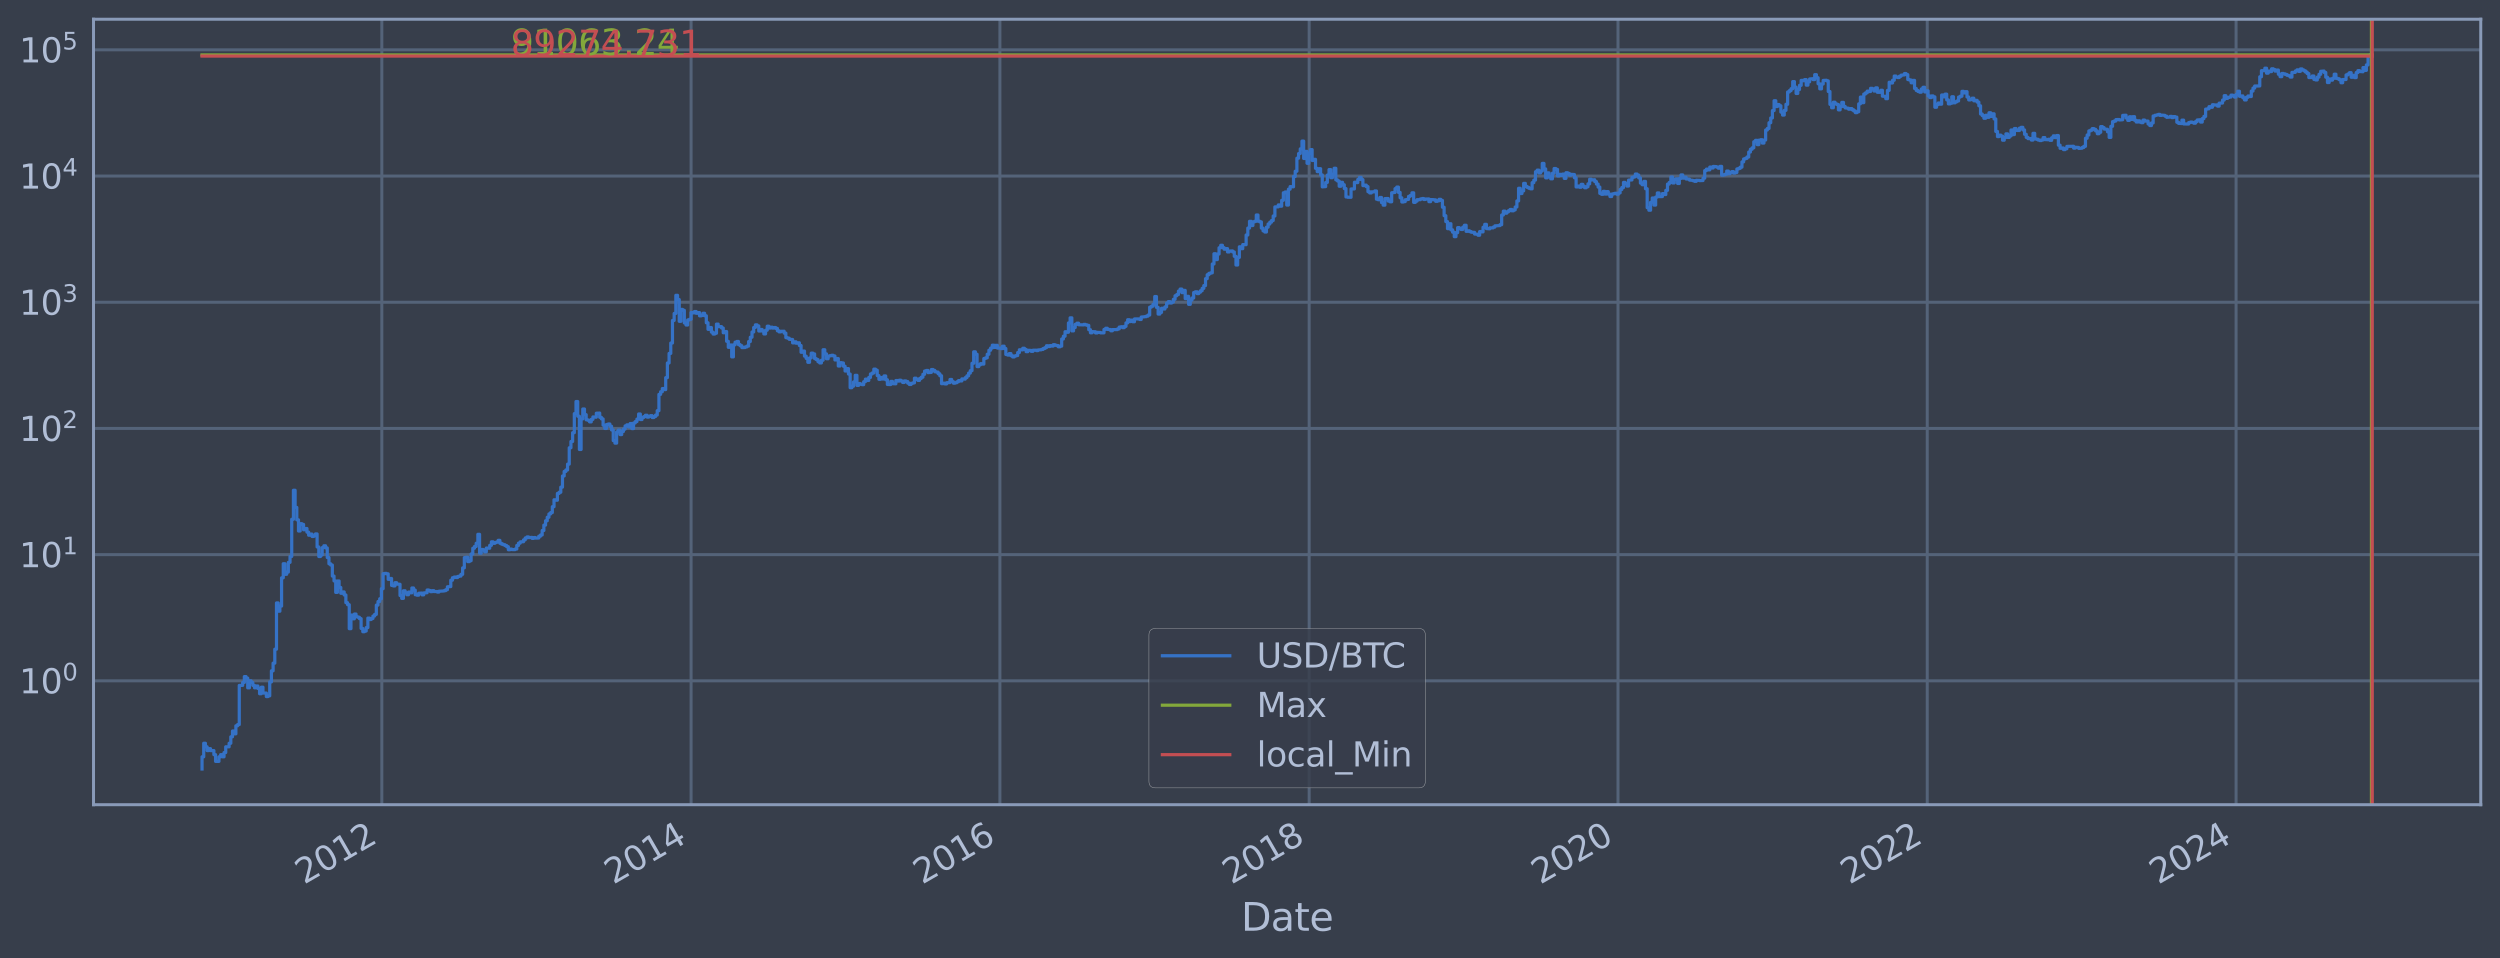 <?xml version="1.0" encoding="utf-8" standalone="no"?>
<!DOCTYPE svg PUBLIC "-//W3C//DTD SVG 1.1//EN"
  "http://www.w3.org/Graphics/SVG/1.1/DTD/svg11.dtd">
<svg xmlns:xlink="http://www.w3.org/1999/xlink" width="934.976pt" height="358.291pt" viewBox="0 0 934.976 358.291" xmlns="http://www.w3.org/2000/svg" version="1.1">
 <defs>
  <style type="text/css">*{stroke-linejoin: round; stroke-linecap: butt}</style>
 </defs>
 <g id="figure_1">
  <g id="patch_1">
   <path d="M 0 358.291 
L 934.976 358.291 
L 934.976 0 
L 0 0 
z
" style="fill: #373e4b"/>
  </g>
  <g id="axes_1">
   <g id="patch_2">
    <path d="M 34.976 300.96 
L 927.776 300.96 
L 927.776 7.2 
L 34.976 7.2 
z
" style="fill: #373e4b"/>
   </g>
   <g id="matplotlib.axis_1">
    <g id="xtick_1">
     <g id="line2d_1">
      <path d="M 142.8 300.96 
L 142.8 7.2 
" clip-path="url(#p8483ff3362)" style="fill: none; stroke: #546379; stroke-width: 1.12; stroke-linecap: square"/>
     </g>
     <g id="line2d_2"/>
     <g id="text_1">
      <!-- 2012 -->
      <g style="fill: #b1bed6" transform="translate(113.719 330.885) rotate(-30) scale(0.126 -0.126)">
       <defs>
        <path id="DejaVuSans-32" d="M 1228 531 
L 3431 531 
L 3431 0 
L 469 0 
L 469 531 
Q 828 903 1448 1529 
Q 2069 2156 2228 2338 
Q 2531 2678 2651 2914 
Q 2772 3150 2772 3378 
Q 2772 3750 2511 3984 
Q 2250 4219 1831 4219 
Q 1534 4219 1204 4116 
Q 875 4013 500 3803 
L 500 4441 
Q 881 4594 1212 4672 
Q 1544 4750 1819 4750 
Q 2544 4750 2975 4387 
Q 3406 4025 3406 3419 
Q 3406 3131 3298 2873 
Q 3191 2616 2906 2266 
Q 2828 2175 2409 1742 
Q 1991 1309 1228 531 
z
" transform="scale(0.016)"/>
        <path id="DejaVuSans-30" d="M 2034 4250 
Q 1547 4250 1301 3770 
Q 1056 3291 1056 2328 
Q 1056 1369 1301 889 
Q 1547 409 2034 409 
Q 2525 409 2770 889 
Q 3016 1369 3016 2328 
Q 3016 3291 2770 3770 
Q 2525 4250 2034 4250 
z
M 2034 4750 
Q 2819 4750 3233 4129 
Q 3647 3509 3647 2328 
Q 3647 1150 3233 529 
Q 2819 -91 2034 -91 
Q 1250 -91 836 529 
Q 422 1150 422 2328 
Q 422 3509 836 4129 
Q 1250 4750 2034 4750 
z
" transform="scale(0.016)"/>
        <path id="DejaVuSans-31" d="M 794 531 
L 1825 531 
L 1825 4091 
L 703 3866 
L 703 4441 
L 1819 4666 
L 2450 4666 
L 2450 531 
L 3481 531 
L 3481 0 
L 794 0 
L 794 531 
z
" transform="scale(0.016)"/>
       </defs>
       <use xlink:href="#DejaVuSans-32"/>
       <use xlink:href="#DejaVuSans-30" x="63.623"/>
       <use xlink:href="#DejaVuSans-31" x="127.246"/>
       <use xlink:href="#DejaVuSans-32" x="190.869"/>
      </g>
     </g>
    </g>
    <g id="xtick_2">
     <g id="line2d_3">
      <path d="M 258.458 300.96 
L 258.458 7.2 
" clip-path="url(#p8483ff3362)" style="fill: none; stroke: #546379; stroke-width: 1.12; stroke-linecap: square"/>
     </g>
     <g id="line2d_4"/>
     <g id="text_2">
      <!-- 2014 -->
      <g style="fill: #b1bed6" transform="translate(229.377 330.885) rotate(-30) scale(0.126 -0.126)">
       <defs>
        <path id="DejaVuSans-34" d="M 2419 4116 
L 825 1625 
L 2419 1625 
L 2419 4116 
z
M 2253 4666 
L 3047 4666 
L 3047 1625 
L 3713 1625 
L 3713 1100 
L 3047 1100 
L 3047 0 
L 2419 0 
L 2419 1100 
L 313 1100 
L 313 1709 
L 2253 4666 
z
" transform="scale(0.016)"/>
       </defs>
       <use xlink:href="#DejaVuSans-32"/>
       <use xlink:href="#DejaVuSans-30" x="63.623"/>
       <use xlink:href="#DejaVuSans-31" x="127.246"/>
       <use xlink:href="#DejaVuSans-34" x="190.869"/>
      </g>
     </g>
    </g>
    <g id="xtick_3">
     <g id="line2d_5">
      <path d="M 373.957 300.96 
L 373.957 7.2 
" clip-path="url(#p8483ff3362)" style="fill: none; stroke: #546379; stroke-width: 1.12; stroke-linecap: square"/>
     </g>
     <g id="line2d_6"/>
     <g id="text_3">
      <!-- 2016 -->
      <g style="fill: #b1bed6" transform="translate(344.876 330.885) rotate(-30) scale(0.126 -0.126)">
       <defs>
        <path id="DejaVuSans-36" d="M 2113 2584 
Q 1688 2584 1439 2293 
Q 1191 2003 1191 1497 
Q 1191 994 1439 701 
Q 1688 409 2113 409 
Q 2538 409 2786 701 
Q 3034 994 3034 1497 
Q 3034 2003 2786 2293 
Q 2538 2584 2113 2584 
z
M 3366 4563 
L 3366 3988 
Q 3128 4100 2886 4159 
Q 2644 4219 2406 4219 
Q 1781 4219 1451 3797 
Q 1122 3375 1075 2522 
Q 1259 2794 1537 2939 
Q 1816 3084 2150 3084 
Q 2853 3084 3261 2657 
Q 3669 2231 3669 1497 
Q 3669 778 3244 343 
Q 2819 -91 2113 -91 
Q 1303 -91 875 529 
Q 447 1150 447 2328 
Q 447 3434 972 4092 
Q 1497 4750 2381 4750 
Q 2619 4750 2861 4703 
Q 3103 4656 3366 4563 
z
" transform="scale(0.016)"/>
       </defs>
       <use xlink:href="#DejaVuSans-32"/>
       <use xlink:href="#DejaVuSans-30" x="63.623"/>
       <use xlink:href="#DejaVuSans-31" x="127.246"/>
       <use xlink:href="#DejaVuSans-36" x="190.869"/>
      </g>
     </g>
    </g>
    <g id="xtick_4">
     <g id="line2d_7">
      <path d="M 489.614 300.96 
L 489.614 7.2 
" clip-path="url(#p8483ff3362)" style="fill: none; stroke: #546379; stroke-width: 1.12; stroke-linecap: square"/>
     </g>
     <g id="line2d_8"/>
     <g id="text_4">
      <!-- 2018 -->
      <g style="fill: #b1bed6" transform="translate(460.533 330.885) rotate(-30) scale(0.126 -0.126)">
       <defs>
        <path id="DejaVuSans-38" d="M 2034 2216 
Q 1584 2216 1326 1975 
Q 1069 1734 1069 1313 
Q 1069 891 1326 650 
Q 1584 409 2034 409 
Q 2484 409 2743 651 
Q 3003 894 3003 1313 
Q 3003 1734 2745 1975 
Q 2488 2216 2034 2216 
z
M 1403 2484 
Q 997 2584 770 2862 
Q 544 3141 544 3541 
Q 544 4100 942 4425 
Q 1341 4750 2034 4750 
Q 2731 4750 3128 4425 
Q 3525 4100 3525 3541 
Q 3525 3141 3298 2862 
Q 3072 2584 2669 2484 
Q 3125 2378 3379 2068 
Q 3634 1759 3634 1313 
Q 3634 634 3220 271 
Q 2806 -91 2034 -91 
Q 1263 -91 848 271 
Q 434 634 434 1313 
Q 434 1759 690 2068 
Q 947 2378 1403 2484 
z
M 1172 3481 
Q 1172 3119 1398 2916 
Q 1625 2713 2034 2713 
Q 2441 2713 2670 2916 
Q 2900 3119 2900 3481 
Q 2900 3844 2670 4047 
Q 2441 4250 2034 4250 
Q 1625 4250 1398 4047 
Q 1172 3844 1172 3481 
z
" transform="scale(0.016)"/>
       </defs>
       <use xlink:href="#DejaVuSans-32"/>
       <use xlink:href="#DejaVuSans-30" x="63.623"/>
       <use xlink:href="#DejaVuSans-31" x="127.246"/>
       <use xlink:href="#DejaVuSans-38" x="190.869"/>
      </g>
     </g>
    </g>
    <g id="xtick_5">
     <g id="line2d_9">
      <path d="M 605.113 300.96 
L 605.113 7.2 
" clip-path="url(#p8483ff3362)" style="fill: none; stroke: #546379; stroke-width: 1.12; stroke-linecap: square"/>
     </g>
     <g id="line2d_10"/>
     <g id="text_5">
      <!-- 2020 -->
      <g style="fill: #b1bed6" transform="translate(576.032 330.885) rotate(-30) scale(0.126 -0.126)">
       <use xlink:href="#DejaVuSans-32"/>
       <use xlink:href="#DejaVuSans-30" x="63.623"/>
       <use xlink:href="#DejaVuSans-32" x="127.246"/>
       <use xlink:href="#DejaVuSans-30" x="190.869"/>
      </g>
     </g>
    </g>
    <g id="xtick_6">
     <g id="line2d_11">
      <path d="M 720.77 300.96 
L 720.77 7.2 
" clip-path="url(#p8483ff3362)" style="fill: none; stroke: #546379; stroke-width: 1.12; stroke-linecap: square"/>
     </g>
     <g id="line2d_12"/>
     <g id="text_6">
      <!-- 2022 -->
      <g style="fill: #b1bed6" transform="translate(691.689 330.885) rotate(-30) scale(0.126 -0.126)">
       <use xlink:href="#DejaVuSans-32"/>
       <use xlink:href="#DejaVuSans-30" x="63.623"/>
       <use xlink:href="#DejaVuSans-32" x="127.246"/>
       <use xlink:href="#DejaVuSans-32" x="190.869"/>
      </g>
     </g>
    </g>
    <g id="xtick_7">
     <g id="line2d_13">
      <path d="M 836.269 300.96 
L 836.269 7.2 
" clip-path="url(#p8483ff3362)" style="fill: none; stroke: #546379; stroke-width: 1.12; stroke-linecap: square"/>
     </g>
     <g id="line2d_14"/>
     <g id="text_7">
      <!-- 2024 -->
      <g style="fill: #b1bed6" transform="translate(807.188 330.885) rotate(-30) scale(0.126 -0.126)">
       <use xlink:href="#DejaVuSans-32"/>
       <use xlink:href="#DejaVuSans-30" x="63.623"/>
       <use xlink:href="#DejaVuSans-32" x="127.246"/>
       <use xlink:href="#DejaVuSans-34" x="190.869"/>
      </g>
     </g>
    </g>
    <g id="text_8">
     <!-- Date -->
     <g style="fill: #b1bed6" transform="translate(464.167 348.096) scale(0.144 -0.144)">
      <defs>
       <path id="DejaVuSans-44" d="M 1259 4147 
L 1259 519 
L 2022 519 
Q 2988 519 3436 956 
Q 3884 1394 3884 2338 
Q 3884 3275 3436 3711 
Q 2988 4147 2022 4147 
L 1259 4147 
z
M 628 4666 
L 1925 4666 
Q 3281 4666 3915 4102 
Q 4550 3538 4550 2338 
Q 4550 1131 3912 565 
Q 3275 0 1925 0 
L 628 0 
L 628 4666 
z
" transform="scale(0.016)"/>
       <path id="DejaVuSans-61" d="M 2194 1759 
Q 1497 1759 1228 1600 
Q 959 1441 959 1056 
Q 959 750 1161 570 
Q 1363 391 1709 391 
Q 2188 391 2477 730 
Q 2766 1069 2766 1631 
L 2766 1759 
L 2194 1759 
z
M 3341 1997 
L 3341 0 
L 2766 0 
L 2766 531 
Q 2569 213 2275 61 
Q 1981 -91 1556 -91 
Q 1019 -91 701 211 
Q 384 513 384 1019 
Q 384 1609 779 1909 
Q 1175 2209 1959 2209 
L 2766 2209 
L 2766 2266 
Q 2766 2663 2505 2880 
Q 2244 3097 1772 3097 
Q 1472 3097 1187 3025 
Q 903 2953 641 2809 
L 641 3341 
Q 956 3463 1253 3523 
Q 1550 3584 1831 3584 
Q 2591 3584 2966 3190 
Q 3341 2797 3341 1997 
z
" transform="scale(0.016)"/>
       <path id="DejaVuSans-74" d="M 1172 4494 
L 1172 3500 
L 2356 3500 
L 2356 3053 
L 1172 3053 
L 1172 1153 
Q 1172 725 1289 603 
Q 1406 481 1766 481 
L 2356 481 
L 2356 0 
L 1766 0 
Q 1100 0 847 248 
Q 594 497 594 1153 
L 594 3053 
L 172 3053 
L 172 3500 
L 594 3500 
L 594 4494 
L 1172 4494 
z
" transform="scale(0.016)"/>
       <path id="DejaVuSans-65" d="M 3597 1894 
L 3597 1613 
L 953 1613 
Q 991 1019 1311 708 
Q 1631 397 2203 397 
Q 2534 397 2845 478 
Q 3156 559 3463 722 
L 3463 178 
Q 3153 47 2828 -22 
Q 2503 -91 2169 -91 
Q 1331 -91 842 396 
Q 353 884 353 1716 
Q 353 2575 817 3079 
Q 1281 3584 2069 3584 
Q 2775 3584 3186 3129 
Q 3597 2675 3597 1894 
z
M 3022 2063 
Q 3016 2534 2758 2815 
Q 2500 3097 2075 3097 
Q 1594 3097 1305 2825 
Q 1016 2553 972 2059 
L 3022 2063 
z
" transform="scale(0.016)"/>
      </defs>
      <use xlink:href="#DejaVuSans-44"/>
      <use xlink:href="#DejaVuSans-61" x="77.002"/>
      <use xlink:href="#DejaVuSans-74" x="138.281"/>
      <use xlink:href="#DejaVuSans-65" x="177.49"/>
     </g>
    </g>
   </g>
   <g id="matplotlib.axis_2">
    <g id="ytick_1">
     <g id="line2d_15">
      <path d="M 34.976 254.618 
L 927.776 254.618 
" clip-path="url(#p8483ff3362)" style="fill: none; stroke: #546379; stroke-width: 1.12; stroke-linecap: square"/>
     </g>
     <g id="line2d_16"/>
     <g id="text_9">
      <!-- $\mathdefault{10^{0}}$ -->
      <g style="fill: #b1bed6" transform="translate(7.2 259.405) scale(0.126 -0.126)">
       <use xlink:href="#DejaVuSans-31" transform="translate(0 0.766)"/>
       <use xlink:href="#DejaVuSans-30" transform="translate(63.623 0.766)"/>
       <use xlink:href="#DejaVuSans-30" transform="translate(128.203 39.047) scale(0.7)"/>
      </g>
     </g>
    </g>
    <g id="ytick_2">
     <g id="line2d_17">
      <path d="M 34.976 207.421 
L 927.776 207.421 
" clip-path="url(#p8483ff3362)" style="fill: none; stroke: #546379; stroke-width: 1.12; stroke-linecap: square"/>
     </g>
     <g id="line2d_18"/>
     <g id="text_10">
      <!-- $\mathdefault{10^{1}}$ -->
      <g style="fill: #b1bed6" transform="translate(7.2 212.208) scale(0.126 -0.126)">
       <use xlink:href="#DejaVuSans-31" transform="translate(0 0.684)"/>
       <use xlink:href="#DejaVuSans-30" transform="translate(63.623 0.684)"/>
       <use xlink:href="#DejaVuSans-31" transform="translate(128.203 38.966) scale(0.7)"/>
      </g>
     </g>
    </g>
    <g id="ytick_3">
     <g id="line2d_19">
      <path d="M 34.976 160.224 
L 927.776 160.224 
" clip-path="url(#p8483ff3362)" style="fill: none; stroke: #546379; stroke-width: 1.12; stroke-linecap: square"/>
     </g>
     <g id="line2d_20"/>
     <g id="text_11">
      <!-- $\mathdefault{10^{2}}$ -->
      <g style="fill: #b1bed6" transform="translate(7.2 165.011) scale(0.126 -0.126)">
       <use xlink:href="#DejaVuSans-31" transform="translate(0 0.766)"/>
       <use xlink:href="#DejaVuSans-30" transform="translate(63.623 0.766)"/>
       <use xlink:href="#DejaVuSans-32" transform="translate(128.203 39.047) scale(0.7)"/>
      </g>
     </g>
    </g>
    <g id="ytick_4">
     <g id="line2d_21">
      <path d="M 34.976 113.028 
L 927.776 113.028 
" clip-path="url(#p8483ff3362)" style="fill: none; stroke: #546379; stroke-width: 1.12; stroke-linecap: square"/>
     </g>
     <g id="line2d_22"/>
     <g id="text_12">
      <!-- $\mathdefault{10^{3}}$ -->
      <g style="fill: #b1bed6" transform="translate(7.2 117.815) scale(0.126 -0.126)">
       <defs>
        <path id="DejaVuSans-33" d="M 2597 2516 
Q 3050 2419 3304 2112 
Q 3559 1806 3559 1356 
Q 3559 666 3084 287 
Q 2609 -91 1734 -91 
Q 1441 -91 1130 -33 
Q 819 25 488 141 
L 488 750 
Q 750 597 1062 519 
Q 1375 441 1716 441 
Q 2309 441 2620 675 
Q 2931 909 2931 1356 
Q 2931 1769 2642 2001 
Q 2353 2234 1838 2234 
L 1294 2234 
L 1294 2753 
L 1863 2753 
Q 2328 2753 2575 2939 
Q 2822 3125 2822 3475 
Q 2822 3834 2567 4026 
Q 2313 4219 1838 4219 
Q 1578 4219 1281 4162 
Q 984 4106 628 3988 
L 628 4550 
Q 988 4650 1302 4700 
Q 1616 4750 1894 4750 
Q 2613 4750 3031 4423 
Q 3450 4097 3450 3541 
Q 3450 3153 3228 2886 
Q 3006 2619 2597 2516 
z
" transform="scale(0.016)"/>
       </defs>
       <use xlink:href="#DejaVuSans-31" transform="translate(0 0.766)"/>
       <use xlink:href="#DejaVuSans-30" transform="translate(63.623 0.766)"/>
       <use xlink:href="#DejaVuSans-33" transform="translate(128.203 39.047) scale(0.7)"/>
      </g>
     </g>
    </g>
    <g id="ytick_5">
     <g id="line2d_23">
      <path d="M 34.976 65.831 
L 927.776 65.831 
" clip-path="url(#p8483ff3362)" style="fill: none; stroke: #546379; stroke-width: 1.12; stroke-linecap: square"/>
     </g>
     <g id="line2d_24"/>
     <g id="text_13">
      <!-- $\mathdefault{10^{4}}$ -->
      <g style="fill: #b1bed6" transform="translate(7.2 70.618) scale(0.126 -0.126)">
       <use xlink:href="#DejaVuSans-31" transform="translate(0 0.684)"/>
       <use xlink:href="#DejaVuSans-30" transform="translate(63.623 0.684)"/>
       <use xlink:href="#DejaVuSans-34" transform="translate(128.203 38.966) scale(0.7)"/>
      </g>
     </g>
    </g>
    <g id="ytick_6">
     <g id="line2d_25">
      <path d="M 34.976 18.634 
L 927.776 18.634 
" clip-path="url(#p8483ff3362)" style="fill: none; stroke: #546379; stroke-width: 1.12; stroke-linecap: square"/>
     </g>
     <g id="line2d_26"/>
     <g id="text_14">
      <!-- $\mathdefault{10^{5}}$ -->
      <g style="fill: #b1bed6" transform="translate(7.2 23.421) scale(0.126 -0.126)">
       <defs>
        <path id="DejaVuSans-35" d="M 691 4666 
L 3169 4666 
L 3169 4134 
L 1269 4134 
L 1269 2991 
Q 1406 3038 1543 3061 
Q 1681 3084 1819 3084 
Q 2600 3084 3056 2656 
Q 3513 2228 3513 1497 
Q 3513 744 3044 326 
Q 2575 -91 1722 -91 
Q 1428 -91 1123 -41 
Q 819 9 494 109 
L 494 744 
Q 775 591 1075 516 
Q 1375 441 1709 441 
Q 2250 441 2565 725 
Q 2881 1009 2881 1497 
Q 2881 1984 2565 2268 
Q 2250 2553 1709 2553 
Q 1456 2553 1204 2497 
Q 953 2441 691 2322 
L 691 4666 
z
" transform="scale(0.016)"/>
       </defs>
       <use xlink:href="#DejaVuSans-31" transform="translate(0 0.684)"/>
       <use xlink:href="#DejaVuSans-30" transform="translate(63.623 0.684)"/>
       <use xlink:href="#DejaVuSans-35" transform="translate(128.203 38.966) scale(0.7)"/>
      </g>
     </g>
    </g>
    <g id="ytick_7">
     <g id="line2d_27"/>
    </g>
    <g id="ytick_8">
     <g id="line2d_28"/>
    </g>
    <g id="ytick_9">
     <g id="line2d_29"/>
    </g>
    <g id="ytick_10">
     <g id="line2d_30"/>
    </g>
    <g id="ytick_11">
     <g id="line2d_31"/>
    </g>
    <g id="ytick_12">
     <g id="line2d_32"/>
    </g>
    <g id="ytick_13">
     <g id="line2d_33"/>
    </g>
    <g id="ytick_14">
     <g id="line2d_34"/>
    </g>
    <g id="ytick_15">
     <g id="line2d_35"/>
    </g>
    <g id="ytick_16">
     <g id="line2d_36"/>
    </g>
    <g id="ytick_17">
     <g id="line2d_37"/>
    </g>
    <g id="ytick_18">
     <g id="line2d_38"/>
    </g>
    <g id="ytick_19">
     <g id="line2d_39"/>
    </g>
    <g id="ytick_20">
     <g id="line2d_40"/>
    </g>
    <g id="ytick_21">
     <g id="line2d_41"/>
    </g>
    <g id="ytick_22">
     <g id="line2d_42"/>
    </g>
    <g id="ytick_23">
     <g id="line2d_43"/>
    </g>
    <g id="ytick_24">
     <g id="line2d_44"/>
    </g>
    <g id="ytick_25">
     <g id="line2d_45"/>
    </g>
    <g id="ytick_26">
     <g id="line2d_46"/>
    </g>
    <g id="ytick_27">
     <g id="line2d_47"/>
    </g>
    <g id="ytick_28">
     <g id="line2d_48"/>
    </g>
    <g id="ytick_29">
     <g id="line2d_49"/>
    </g>
    <g id="ytick_30">
     <g id="line2d_50"/>
    </g>
    <g id="ytick_31">
     <g id="line2d_51"/>
    </g>
    <g id="ytick_32">
     <g id="line2d_52"/>
    </g>
    <g id="ytick_33">
     <g id="line2d_53"/>
    </g>
    <g id="ytick_34">
     <g id="line2d_54"/>
    </g>
    <g id="ytick_35">
     <g id="line2d_55"/>
    </g>
    <g id="ytick_36">
     <g id="line2d_56"/>
    </g>
    <g id="ytick_37">
     <g id="line2d_57"/>
    </g>
    <g id="ytick_38">
     <g id="line2d_58"/>
    </g>
    <g id="ytick_39">
     <g id="line2d_59"/>
    </g>
    <g id="ytick_40">
     <g id="line2d_60"/>
    </g>
    <g id="ytick_41">
     <g id="line2d_61"/>
    </g>
    <g id="ytick_42">
     <g id="line2d_62"/>
    </g>
    <g id="ytick_43">
     <g id="line2d_63"/>
    </g>
    <g id="ytick_44">
     <g id="line2d_64"/>
    </g>
    <g id="ytick_45">
     <g id="line2d_65"/>
    </g>
    <g id="ytick_46">
     <g id="line2d_66"/>
    </g>
    <g id="ytick_47">
     <g id="line2d_67"/>
    </g>
    <g id="ytick_48">
     <g id="line2d_68"/>
    </g>
    <g id="ytick_49">
     <g id="line2d_69"/>
    </g>
    <g id="ytick_50">
     <g id="line2d_70"/>
    </g>
    <g id="ytick_51">
     <g id="line2d_71"/>
    </g>
    <g id="ytick_52">
     <g id="line2d_72"/>
    </g>
    <g id="ytick_53">
     <g id="line2d_73"/>
    </g>
    <g id="ytick_54">
     <g id="line2d_74"/>
    </g>
   </g>
   <g id="line2d_75">
    <path d="M 75.558 287.607 
L 75.558 283.033 
L 76.191 283.033 
L 76.191 277.973 
L 76.824 277.973 
L 76.824 279.296 
L 77.456 279.296 
L 77.456 280.71 
L 78.089 280.71 
L 78.089 279.991 
L 78.722 279.991 
L 78.722 280.71 
L 79.988 280.71 
L 79.988 282.23 
L 80.621 282.23 
L 80.621 284.743 
L 81.887 284.743 
L 81.887 283.033 
L 82.519 283.033 
L 82.519 282.23 
L 83.152 282.23 
L 83.152 283.033 
L 83.785 283.033 
L 83.785 281.456 
L 84.418 281.456 
L 84.418 279.296 
L 85.684 279.296 
L 85.684 277.973 
L 86.317 277.973 
L 86.317 275.559 
L 86.95 275.559 
L 86.95 273.4 
L 87.582 273.4 
L 87.582 274.451 
L 88.215 274.451 
L 88.215 271.446 
L 88.848 271.446 
L 88.848 270.985 
L 89.481 270.985 
L 89.481 256.327 
L 90.747 256.327 
L 90.747 255.242 
L 91.38 255.242 
L 91.38 253.041 
L 92.012 253.041 
L 92.012 253.618 
L 92.645 253.618 
L 92.645 257.238 
L 93.278 257.238 
L 93.278 254.618 
L 93.911 254.618 
L 93.911 255.242 
L 94.544 255.242 
L 94.544 256.327 
L 95.177 256.327 
L 95.177 257.238 
L 95.81 257.238 
L 95.81 256.551 
L 96.443 256.551 
L 96.443 257.473 
L 97.075 257.473 
L 97.075 259.45 
L 97.708 259.45 
L 97.708 257.007 
L 98.341 257.007 
L 98.341 259.192 
L 99.607 259.192 
L 99.607 260.515 
L 100.24 260.515 
L 100.24 260.243 
L 100.873 260.243 
L 100.873 255.032 
L 101.506 255.032 
L 101.506 250.881 
L 102.138 250.881 
L 102.138 248.016 
L 102.771 248.016 
L 102.771 242.799 
L 103.404 242.799 
L 103.404 225.498 
L 104.037 225.498 
L 104.037 228.591 
L 104.67 228.591 
L 104.67 226.669 
L 105.303 226.669 
L 105.303 216.094 
L 105.936 216.094 
L 105.936 210.825 
L 106.569 210.825 
L 106.569 214.791 
L 107.201 214.791 
L 107.201 213.956 
L 107.834 213.956 
L 107.834 210.323 
L 108.467 210.323 
L 108.467 208.109 
L 109.1 208.109 
L 109.1 194.211 
L 109.733 194.211 
L 109.733 183.363 
L 110.366 183.363 
L 110.366 189.769 
L 110.999 189.769 
L 110.999 194.406 
L 111.631 194.406 
L 111.631 198.584 
L 112.264 198.584 
L 112.264 195.857 
L 112.897 195.857 
L 112.897 196.127 
L 113.53 196.127 
L 113.53 198.123 
L 114.163 198.123 
L 114.163 197.66 
L 114.796 197.66 
L 114.796 199.015 
L 115.429 199.015 
L 115.429 200.162 
L 116.062 200.162 
L 116.062 199.749 
L 116.694 199.749 
L 116.694 200.627 
L 117.327 200.627 
L 117.327 200.379 
L 117.96 200.379 
L 117.96 199.692 
L 118.593 199.692 
L 118.593 204.556 
L 119.226 204.556 
L 119.226 208.13 
L 119.859 208.13 
L 119.859 207.565 
L 120.492 207.565 
L 120.492 204.808 
L 121.125 204.808 
L 121.125 204.116 
L 121.757 204.116 
L 121.757 204.916 
L 122.39 204.916 
L 122.39 208.516 
L 123.023 208.516 
L 123.023 210.849 
L 123.656 210.849 
L 123.656 211.315 
L 124.289 211.315 
L 124.289 215.447 
L 124.922 215.447 
L 124.922 217.253 
L 125.555 217.253 
L 125.555 221.547 
L 126.188 221.547 
L 126.188 217.286 
L 126.82 217.286 
L 126.82 219.713 
L 127.453 219.713 
L 127.453 221.876 
L 128.086 221.876 
L 128.086 221.384 
L 128.719 221.384 
L 128.719 222.508 
L 129.352 222.508 
L 129.352 225.399 
L 129.985 225.399 
L 129.985 226.152 
L 130.618 226.152 
L 130.618 235.112 
L 131.251 235.112 
L 131.251 230.022 
L 131.883 230.022 
L 131.883 231.427 
L 132.516 231.427 
L 132.516 229.655 
L 133.149 229.655 
L 133.149 230.649 
L 133.782 230.649 
L 133.782 230.841 
L 134.415 230.841 
L 134.415 231.361 
L 135.048 231.361 
L 135.048 235.033 
L 135.681 235.033 
L 135.681 236.251 
L 136.313 236.251 
L 136.313 236.001 
L 136.946 236.001 
L 136.946 234.72 
L 137.579 234.72 
L 137.579 231.165 
L 138.212 231.165 
L 138.212 231.694 
L 138.845 231.694 
L 138.845 231.296 
L 139.478 231.296 
L 139.478 230.396 
L 140.111 230.396 
L 140.111 229.777 
L 140.744 229.777 
L 140.744 226.306 
L 141.376 226.306 
L 141.376 224.96 
L 142.009 224.96 
L 142.009 223.926 
L 142.642 223.926 
L 142.642 220.166 
L 143.275 220.166 
L 143.275 214.557 
L 143.908 214.557 
L 143.908 214.441 
L 144.541 214.441 
L 144.541 214.615 
L 145.174 214.615 
L 145.174 216.665 
L 145.807 216.665 
L 145.807 216.346 
L 146.439 216.346 
L 146.439 218.943 
L 147.072 218.943 
L 147.072 219.124 
L 147.705 219.124 
L 147.705 217.926 
L 148.338 217.926 
L 148.338 218.446 
L 149.604 218.516 
L 149.604 222.723 
L 150.237 222.723 
L 150.237 223.789 
L 150.87 223.789 
L 150.87 220.944 
L 151.502 220.944 
L 151.502 221.711 
L 152.135 221.711 
L 152.135 222.423 
L 152.768 222.423 
L 152.768 221.425 
L 153.401 221.425 
L 153.401 221.711 
L 154.034 221.711 
L 154.034 219.9 
L 154.667 219.9 
L 154.667 220.707 
L 155.3 220.707 
L 155.3 222.423 
L 155.932 222.423 
L 155.932 222.594 
L 156.565 222.594 
L 156.565 221.876 
L 157.831 221.794 
L 157.831 222.466 
L 158.464 222.466 
L 158.464 221.752 
L 159.73 221.67 
L 159.73 220.668 
L 160.363 220.668 
L 160.363 220.864 
L 160.995 220.864 
L 160.995 221.263 
L 161.628 221.263 
L 161.628 220.904 
L 162.261 220.904 
L 162.261 221.223 
L 163.527 221.223 
L 163.527 221.425 
L 164.16 221.425 
L 164.16 221.103 
L 166.058 221.023 
L 166.058 220.904 
L 166.691 220.904 
L 166.691 220.551 
L 167.324 220.551 
L 167.324 219.453 
L 168.59 219.379 
L 168.59 216.99 
L 169.223 216.99 
L 169.223 216.063 
L 169.856 216.063 
L 169.856 215.814 
L 170.489 215.814 
L 170.489 216 
L 171.121 216 
L 171.121 215.599 
L 171.754 215.599 
L 171.754 215.447 
L 172.387 215.447 
L 172.387 214.791 
L 173.02 214.791 
L 173.02 212.383 
L 173.653 212.383 
L 173.653 208.537 
L 174.286 208.537 
L 174.286 208.408 
L 174.919 208.408 
L 174.919 210.041 
L 175.552 210.041 
L 175.552 209.695 
L 176.184 209.695 
L 176.184 207.177 
L 176.817 207.177 
L 176.817 205.043 
L 177.45 205.043 
L 177.45 204.379 
L 178.083 204.379 
L 178.083 203.178 
L 178.716 203.178 
L 178.716 199.833 
L 179.349 199.833 
L 179.349 206.895 
L 179.982 206.895 
L 179.982 205.486 
L 180.614 205.486 
L 180.614 205.636 
L 181.247 205.636 
L 181.247 206.382 
L 181.88 206.382 
L 181.88 204.971 
L 183.146 205.025 
L 183.146 203.959 
L 183.779 203.959 
L 183.779 202.635 
L 184.412 202.635 
L 184.412 203.211 
L 185.045 203.211 
L 185.045 202.913 
L 185.677 202.913 
L 185.677 202.717 
L 186.31 202.717 
L 186.31 202.091 
L 186.943 202.091 
L 186.943 203.178 
L 187.576 203.178 
L 187.576 203.514 
L 188.209 203.514 
L 188.209 203.718 
L 188.842 203.718 
L 188.842 204.029 
L 189.475 204.029 
L 189.475 204.45 
L 190.108 204.45 
L 190.108 205.598 
L 190.74 205.598 
L 190.74 205.356 
L 191.373 205.356 
L 191.373 205.524 
L 192.639 205.561 
L 192.639 205.338 
L 193.272 205.338 
L 193.272 203.994 
L 193.905 203.994 
L 193.905 203.145 
L 194.538 203.145 
L 194.538 202.652 
L 195.803 202.587 
L 195.803 201.902 
L 196.436 201.902 
L 196.436 201.194 
L 197.069 201.194 
L 197.069 200.819 
L 197.702 200.819 
L 197.702 201.073 
L 198.968 200.968 
L 198.968 201.346 
L 199.601 201.346 
L 199.601 201.043 
L 200.233 201.043 
L 200.233 201.24 
L 201.499 201.209 
L 201.499 200.539 
L 202.132 200.539 
L 202.132 200.076 
L 202.765 200.076 
L 202.765 198.399 
L 203.398 198.399 
L 203.398 196.389 
L 204.031 196.389 
L 204.031 194.767 
L 204.664 194.767 
L 204.664 193.44 
L 205.296 193.44 
L 205.296 192.214 
L 205.929 192.214 
L 205.929 191.703 
L 206.562 191.703 
L 206.562 189.502 
L 207.195 189.502 
L 207.195 186.911 
L 207.828 186.911 
L 207.828 187.077 
L 208.461 187.077 
L 208.461 184.55 
L 209.094 184.55 
L 209.094 184.099 
L 209.727 184.099 
L 209.727 182.187 
L 210.359 182.187 
L 210.359 178.006 
L 210.992 178.006 
L 210.992 176.32 
L 211.625 176.32 
L 211.625 175.761 
L 212.258 175.761 
L 212.258 173.581 
L 212.891 173.581 
L 212.891 167.462 
L 213.524 167.462 
L 213.524 165.111 
L 214.157 165.111 
L 214.157 161.822 
L 214.79 161.822 
L 214.79 154.69 
L 215.422 154.69 
L 215.422 150.172 
L 216.055 150.172 
L 216.055 155.667 
L 216.688 155.667 
L 216.688 168.099 
L 217.321 168.099 
L 217.321 156.673 
L 217.954 156.673 
L 217.954 152.965 
L 218.587 152.965 
L 218.587 155.085 
L 219.22 155.085 
L 219.22 157.006 
L 219.853 157.006 
L 219.853 157.186 
L 220.485 157.186 
L 220.485 157.776 
L 221.118 157.776 
L 221.118 156.834 
L 221.751 156.834 
L 221.751 155.928 
L 223.017 156.031 
L 223.017 154.535 
L 224.283 154.487 
L 224.283 156.078 
L 224.915 156.078 
L 224.915 156.664 
L 225.548 156.664 
L 225.548 159.011 
L 226.181 159.011 
L 226.181 160.228 
L 226.814 160.228 
L 226.814 158.763 
L 227.447 158.763 
L 227.447 158.581 
L 228.08 158.581 
L 228.08 159.42 
L 228.713 159.42 
L 228.713 160.796 
L 229.346 160.796 
L 229.346 164.788 
L 229.978 164.788 
L 229.978 165.718 
L 230.611 165.718 
L 230.611 161.495 
L 231.244 161.495 
L 231.244 160.838 
L 231.877 160.838 
L 231.877 162.523 
L 232.51 162.523 
L 232.51 161.382 
L 233.143 161.382 
L 233.143 160.493 
L 233.776 160.493 
L 233.776 159.299 
L 234.409 159.299 
L 234.409 158.891 
L 235.041 158.891 
L 235.041 159.658 
L 235.674 159.658 
L 235.674 158.392 
L 236.307 158.392 
L 236.307 160.284 
L 236.94 160.284 
L 236.94 158.191 
L 237.573 158.191 
L 237.573 157.669 
L 238.206 157.669 
L 238.206 156.745 
L 238.839 156.745 
L 238.839 154.832 
L 239.472 154.832 
L 239.472 156.9 
L 240.104 156.9 
L 240.104 156.145 
L 240.737 156.145 
L 240.737 155.807 
L 241.37 155.807 
L 241.37 155.306 
L 242.003 155.306 
L 242.003 155.993 
L 242.636 155.993 
L 242.636 155.708 
L 243.269 155.708 
L 243.269 155.447 
L 243.902 155.447 
L 243.902 156.159 
L 244.535 156.159 
L 244.535 155.795 
L 245.167 155.795 
L 245.167 155.23 
L 245.8 155.23 
L 245.8 153.594 
L 246.433 153.594 
L 246.433 147.491 
L 247.066 147.491 
L 247.066 146.501 
L 247.699 146.501 
L 247.699 145.321 
L 248.332 145.321 
L 248.332 145.712 
L 248.965 145.712 
L 248.965 141.232 
L 249.597 141.232 
L 249.597 135.752 
L 250.23 135.752 
L 250.23 132.171 
L 250.863 132.171 
L 250.863 128.287 
L 251.496 128.287 
L 251.496 119.853 
L 252.129 119.853 
L 252.129 117.232 
L 252.762 117.232 
L 252.762 110.451 
L 253.395 110.451 
L 253.395 112.023 
L 254.028 112.023 
L 254.028 120.166 
L 254.66 120.166 
L 254.66 115.721 
L 255.293 115.721 
L 255.293 116.048 
L 255.926 116.048 
L 255.926 120.773 
L 256.559 120.773 
L 256.559 121.545 
L 257.192 121.545 
L 257.192 119.648 
L 257.825 119.648 
L 257.825 119.422 
L 258.458 119.422 
L 258.458 116.878 
L 259.091 116.878 
L 259.091 117.013 
L 259.723 117.013 
L 259.723 116.503 
L 260.356 116.503 
L 260.356 117.167 
L 260.989 117.167 
L 260.989 116.901 
L 261.622 116.901 
L 261.622 118.12 
L 262.255 118.12 
L 262.255 117.974 
L 262.888 117.974 
L 262.888 117.168 
L 263.521 117.168 
L 263.521 118.094 
L 264.154 118.094 
L 264.154 120.712 
L 264.786 120.712 
L 264.786 123.159 
L 265.419 123.159 
L 265.419 122.499 
L 266.052 122.499 
L 266.052 124.211 
L 266.685 124.211 
L 266.685 124.93 
L 267.318 124.93 
L 267.318 124.64 
L 267.951 124.64 
L 267.951 121.215 
L 268.584 121.215 
L 268.584 122.178 
L 269.849 122.143 
L 269.849 122.671 
L 270.482 122.671 
L 270.482 124.446 
L 271.115 124.446 
L 271.115 123.989 
L 271.748 123.989 
L 271.748 127.649 
L 272.381 127.649 
L 272.381 129.896 
L 273.014 129.896 
L 273.014 129.034 
L 273.647 129.034 
L 273.647 133.463 
L 274.279 133.463 
L 274.279 128.96 
L 274.912 128.96 
L 274.912 127.982 
L 275.545 127.982 
L 275.545 127.711 
L 276.178 127.711 
L 276.178 128.878 
L 276.811 128.878 
L 276.811 129.303 
L 277.444 129.303 
L 277.444 130.007 
L 278.71 129.967 
L 278.71 129.742 
L 279.342 129.742 
L 279.342 129.435 
L 279.975 129.435 
L 279.975 127.728 
L 280.608 127.728 
L 280.608 126.122 
L 281.241 126.122 
L 281.241 124.158 
L 281.874 124.158 
L 281.874 122.475 
L 282.507 122.475 
L 282.507 121.499 
L 283.14 121.499 
L 283.14 121.895 
L 283.773 121.895 
L 283.773 123.789 
L 284.405 123.789 
L 284.405 123.227 
L 285.038 123.227 
L 285.038 123.809 
L 285.671 123.809 
L 285.671 124.884 
L 286.304 124.884 
L 286.304 123.498 
L 286.937 123.498 
L 286.937 122.005 
L 287.57 122.005 
L 287.57 122.683 
L 288.203 122.683 
L 288.203 122.368 
L 288.836 122.368 
L 288.836 122.692 
L 289.468 122.692 
L 289.468 122.498 
L 290.101 122.498 
L 290.101 122.812 
L 290.734 122.812 
L 290.734 123.715 
L 291.367 123.715 
L 291.367 124.121 
L 292 124.121 
L 292 123.895 
L 293.266 123.878 
L 293.266 124.585 
L 293.898 124.585 
L 293.898 126.279 
L 294.531 126.279 
L 294.531 126.478 
L 295.164 126.478 
L 295.164 126.909 
L 296.43 126.966 
L 296.43 128.228 
L 297.063 128.228 
L 297.063 127.821 
L 297.696 127.821 
L 297.696 128.358 
L 298.329 128.358 
L 298.329 128.204 
L 298.961 128.204 
L 298.961 129.218 
L 299.594 129.218 
L 299.594 131.75 
L 300.227 131.75 
L 300.227 131.293 
L 300.86 131.293 
L 300.86 133.194 
L 301.493 133.194 
L 301.493 134.031 
L 302.126 134.031 
L 302.126 135.502 
L 302.759 135.502 
L 302.759 133.858 
L 303.392 133.858 
L 303.392 132.075 
L 304.024 132.075 
L 304.024 132.357 
L 304.657 132.357 
L 304.657 134.129 
L 305.29 134.129 
L 305.29 134.493 
L 305.923 134.493 
L 305.923 135.274 
L 306.556 135.274 
L 306.556 135.738 
L 307.189 135.738 
L 307.189 134.726 
L 307.822 134.726 
L 307.822 130.8 
L 308.455 130.8 
L 308.455 132.335 
L 309.087 132.335 
L 309.087 134.171 
L 309.72 134.171 
L 309.72 133.155 
L 310.353 133.155 
L 310.353 133.024 
L 310.986 133.024 
L 310.986 132.881 
L 311.619 132.881 
L 311.619 133.129 
L 312.252 133.129 
L 312.252 134.617 
L 312.885 134.617 
L 312.885 134.094 
L 313.517 134.094 
L 313.517 136.885 
L 314.15 136.885 
L 314.15 135.63 
L 314.783 135.63 
L 314.783 135.756 
L 315.416 135.756 
L 315.416 136.968 
L 316.049 136.968 
L 316.049 138.751 
L 316.682 138.751 
L 316.682 137.844 
L 317.315 137.844 
L 317.315 139.89 
L 317.948 139.89 
L 317.948 144.996 
L 318.58 144.996 
L 318.58 144.438 
L 319.213 144.438 
L 319.213 142.824 
L 319.846 142.824 
L 319.846 140.363 
L 320.479 140.363 
L 320.479 144.133 
L 321.112 144.133 
L 321.112 143.447 
L 321.745 143.447 
L 321.745 143.7 
L 322.378 143.7 
L 322.378 143.847 
L 323.011 143.847 
L 323.011 142.755 
L 323.643 142.755 
L 323.643 141.792 
L 324.276 141.792 
L 324.276 142.285 
L 324.909 142.285 
L 324.909 141.158 
L 325.542 141.158 
L 325.542 139.861 
L 326.175 139.861 
L 326.175 139.489 
L 326.808 139.489 
L 326.808 138.057 
L 327.441 138.057 
L 327.441 138.452 
L 328.074 138.452 
L 328.074 140.474 
L 328.706 140.474 
L 328.706 141.857 
L 329.339 141.857 
L 329.339 141.202 
L 329.972 141.202 
L 329.972 141.733 
L 330.605 141.733 
L 330.605 140.598 
L 331.238 140.598 
L 331.238 142.025 
L 331.871 142.025 
L 331.871 143.785 
L 333.137 143.819 
L 333.137 142.637 
L 333.769 142.637 
L 333.769 143.485 
L 335.035 143.546 
L 335.035 142.325 
L 335.668 142.325 
L 335.668 142.524 
L 336.301 142.524 
L 336.301 142.199 
L 336.934 142.199 
L 336.934 142.505 
L 337.567 142.505 
L 337.567 143.028 
L 338.199 143.028 
L 338.199 142.472 
L 338.832 142.472 
L 338.832 142.684 
L 339.465 142.684 
L 339.465 143.3 
L 340.098 143.3 
L 340.098 143.797 
L 340.731 143.797 
L 340.731 143.362 
L 341.364 143.362 
L 341.364 143.188 
L 341.997 143.188 
L 341.997 141.445 
L 342.63 141.445 
L 342.63 141.878 
L 343.262 141.878 
L 343.262 142.263 
L 343.895 142.263 
L 343.895 141.56 
L 344.528 141.56 
L 344.528 141.063 
L 345.161 141.063 
L 345.161 139.977 
L 345.794 139.977 
L 345.794 138.763 
L 346.427 138.763 
L 346.427 138.548 
L 347.06 138.548 
L 347.06 139.36 
L 348.325 139.269 
L 348.325 138.202 
L 348.958 138.202 
L 348.958 138.511 
L 349.591 138.511 
L 349.591 139.038 
L 350.224 139.038 
L 350.224 139.17 
L 350.857 139.17 
L 350.857 139.791 
L 351.49 139.791 
L 351.49 140.527 
L 352.123 140.527 
L 352.123 143.489 
L 352.756 143.489 
L 352.756 143.318 
L 353.388 143.318 
L 353.388 143.592 
L 354.021 143.592 
L 354.021 143.13 
L 355.287 143.087 
L 355.287 141.923 
L 355.92 141.923 
L 355.92 142.735 
L 356.553 142.735 
L 356.553 143.301 
L 357.186 143.301 
L 357.186 143.138 
L 357.818 143.138 
L 357.818 142.799 
L 358.451 142.799 
L 358.451 142.353 
L 359.084 142.353 
L 359.084 142.471 
L 359.717 142.471 
L 359.717 141.707 
L 360.983 141.797 
L 360.983 141.241 
L 361.616 141.241 
L 361.616 140.557 
L 362.249 140.557 
L 362.249 139.538 
L 362.881 139.538 
L 362.881 138.636 
L 363.514 138.636 
L 363.514 135.866 
L 364.147 135.866 
L 364.147 131.58 
L 364.78 131.58 
L 364.78 132.485 
L 365.413 132.485 
L 365.413 137.101 
L 366.046 137.101 
L 366.046 136.449 
L 366.679 136.449 
L 366.679 136.008 
L 367.312 136.008 
L 367.312 136.161 
L 367.944 136.161 
L 367.944 134.083 
L 368.577 134.083 
L 368.577 133.822 
L 369.21 133.822 
L 369.21 132.489 
L 369.843 132.489 
L 369.843 130.981 
L 370.476 130.981 
L 370.476 130.166 
L 371.109 130.166 
L 371.109 129.097 
L 371.742 129.097 
L 371.742 129.932 
L 372.375 129.932 
L 372.375 129.146 
L 373.007 129.146 
L 373.007 130.173 
L 374.273 130.196 
L 374.273 130.362 
L 374.906 130.362 
L 374.906 129.466 
L 375.539 129.466 
L 375.539 130.348 
L 376.172 130.348 
L 376.172 132.566 
L 376.805 132.566 
L 376.805 132.78 
L 377.438 132.78 
L 377.438 132.241 
L 378.07 132.241 
L 378.07 133.045 
L 378.703 133.045 
L 378.703 133.493 
L 379.336 133.493 
L 379.336 133.132 
L 379.969 133.132 
L 379.969 132.968 
L 380.602 132.968 
L 380.602 131.85 
L 381.235 131.85 
L 381.235 130.81 
L 382.5 130.846 
L 382.5 130.251 
L 383.133 130.251 
L 383.133 130.687 
L 383.766 130.687 
L 383.766 131.52 
L 384.399 131.52 
L 384.399 131.005 
L 385.665 131.055 
L 385.665 131.405 
L 386.298 131.405 
L 386.298 130.986 
L 387.563 130.958 
L 387.563 131.117 
L 388.196 131.117 
L 388.196 130.882 
L 389.462 130.811 
L 389.462 130.681 
L 390.095 130.681 
L 390.095 130.353 
L 390.728 130.353 
L 390.728 130.045 
L 391.361 130.045 
L 391.361 129.308 
L 391.994 129.308 
L 391.994 129.61 
L 392.626 129.61 
L 392.626 129.259 
L 393.259 129.259 
L 393.259 129.424 
L 393.892 129.424 
L 393.892 128.915 
L 394.525 128.915 
L 394.525 129.131 
L 395.158 129.131 
L 395.158 129.255 
L 395.791 129.255 
L 395.791 129.706 
L 396.424 129.706 
L 396.424 129.454 
L 397.057 129.454 
L 397.057 126.777 
L 397.689 126.777 
L 397.689 125.734 
L 398.322 125.734 
L 398.322 124.062 
L 398.955 124.062 
L 398.955 124.266 
L 399.588 124.266 
L 399.588 120.777 
L 400.221 120.777 
L 400.221 118.871 
L 400.854 118.871 
L 400.854 123.745 
L 401.487 123.745 
L 401.487 122.492 
L 402.12 122.492 
L 402.12 121.299 
L 402.752 121.299 
L 402.752 120.873 
L 403.385 120.873 
L 403.385 121.452 
L 405.284 121.504 
L 405.284 121.313 
L 405.917 121.313 
L 405.917 121.499 
L 406.55 121.499 
L 406.55 121.683 
L 407.182 121.683 
L 407.182 123.309 
L 407.815 123.309 
L 407.815 124.452 
L 408.448 124.452 
L 408.448 124.018 
L 409.714 124.075 
L 409.714 124.516 
L 410.347 124.516 
L 410.347 124.291 
L 411.613 124.344 
L 411.613 124.496 
L 412.878 124.478 
L 412.878 123.221 
L 413.511 123.221 
L 413.511 122.772 
L 414.144 122.772 
L 414.144 123.193 
L 415.41 123.25 
L 415.41 123.701 
L 416.043 123.701 
L 416.043 123.267 
L 417.941 123.254 
L 417.941 123.01 
L 418.574 123.01 
L 418.574 122.331 
L 419.207 122.331 
L 419.207 122.208 
L 419.84 122.208 
L 419.84 122.534 
L 420.473 122.534 
L 420.473 122.05 
L 421.106 122.05 
L 421.106 120.755 
L 421.739 120.755 
L 421.739 119.574 
L 422.371 119.574 
L 422.371 120.237 
L 423.004 120.237 
L 423.004 119.718 
L 423.637 119.718 
L 423.637 120.327 
L 424.27 120.327 
L 424.27 119.287 
L 426.169 119.281 
L 426.169 119.478 
L 426.801 119.478 
L 426.801 118.573 
L 428.067 118.479 
L 428.067 118.433 
L 428.7 118.433 
L 428.7 118.229 
L 429.333 118.229 
L 429.333 117.833 
L 429.966 117.833 
L 429.966 114.872 
L 430.599 114.872 
L 430.599 114.508 
L 431.232 114.508 
L 431.232 113.761 
L 431.864 113.761 
L 431.864 110.904 
L 432.497 110.904 
L 432.497 114.95 
L 433.13 114.95 
L 433.13 117.46 
L 433.763 117.46 
L 433.763 116.833 
L 434.396 116.833 
L 434.396 115.287 
L 435.029 115.287 
L 435.029 115.564 
L 435.662 115.564 
L 435.662 114.767 
L 436.295 114.767 
L 436.295 113.37 
L 436.927 113.37 
L 436.927 112.802 
L 437.56 112.802 
L 437.56 113.33 
L 438.193 113.33 
L 438.193 113.003 
L 438.826 113.003 
L 438.826 111.939 
L 439.459 111.939 
L 439.459 110.613 
L 440.092 110.613 
L 440.092 110.156 
L 440.725 110.156 
L 440.725 108.868 
L 441.358 108.868 
L 441.358 108.112 
L 441.99 108.112 
L 441.99 109.426 
L 442.623 109.426 
L 442.623 108.606 
L 443.256 108.606 
L 443.256 111.673 
L 443.889 111.673 
L 443.889 110.833 
L 444.522 110.833 
L 444.522 113.826 
L 445.155 113.826 
L 445.155 112.228 
L 445.788 112.228 
L 445.788 111.45 
L 446.421 111.45 
L 446.421 109.398 
L 447.053 109.398 
L 447.053 109.121 
L 447.686 109.121 
L 447.686 109.803 
L 448.319 109.803 
L 448.319 109.27 
L 448.952 109.27 
L 448.952 108.73 
L 449.585 108.73 
L 449.585 107.84 
L 450.218 107.84 
L 450.218 106.803 
L 450.851 106.803 
L 450.851 104.214 
L 451.483 104.214 
L 451.483 102.749 
L 452.116 102.749 
L 452.116 102.237 
L 452.749 102.237 
L 452.749 102.043 
L 453.382 102.043 
L 453.382 98.729 
L 454.015 98.729 
L 454.015 94.9 
L 454.648 94.9 
L 454.648 97.078 
L 455.281 97.078 
L 455.281 94.998 
L 455.914 94.998 
L 455.914 92.675 
L 456.546 92.675 
L 456.546 91.74 
L 457.179 91.74 
L 457.179 92.623 
L 457.812 92.623 
L 457.812 93.209 
L 458.445 93.209 
L 458.445 92.985 
L 459.078 92.985 
L 459.078 94.229 
L 459.711 94.229 
L 459.711 93.907 
L 460.977 93.841 
L 460.977 94.223 
L 461.609 94.223 
L 461.609 95.858 
L 462.242 95.858 
L 462.242 99.106 
L 462.875 99.106 
L 462.875 96.268 
L 463.508 96.268 
L 463.508 92.305 
L 464.141 92.305 
L 464.141 93.001 
L 464.774 93.001 
L 464.774 91.468 
L 466.04 91.513 
L 466.04 87.891 
L 466.672 87.891 
L 466.672 85.297 
L 467.305 85.297 
L 467.305 82.772 
L 467.938 82.772 
L 467.938 84.334 
L 468.571 84.334 
L 468.571 82.979 
L 469.204 82.979 
L 469.204 82.768 
L 469.837 82.768 
L 469.837 80.417 
L 470.47 80.417 
L 470.47 82.729 
L 471.102 82.729 
L 471.102 82.983 
L 471.735 82.983 
L 471.735 85.315 
L 472.368 85.315 
L 472.368 86.33 
L 473.001 86.33 
L 473.001 86.767 
L 473.634 86.767 
L 473.634 84.964 
L 474.267 84.964 
L 474.267 83.787 
L 474.9 83.787 
L 474.9 83.09 
L 475.533 83.09 
L 475.533 82.476 
L 476.165 82.476 
L 476.165 80.781 
L 476.798 80.781 
L 476.798 77.383 
L 478.064 77.363 
L 478.064 76.644 
L 478.697 76.644 
L 478.697 77.103 
L 479.33 77.103 
L 479.33 74.927 
L 479.963 74.927 
L 479.963 72.097 
L 480.596 72.097 
L 480.596 71.814 
L 481.228 71.814 
L 481.228 76.68 
L 481.861 76.68 
L 481.861 70.744 
L 482.494 70.744 
L 482.494 69.792 
L 483.76 69.866 
L 483.76 65.997 
L 484.393 65.997 
L 484.393 64.04 
L 485.026 64.04 
L 485.026 59.164 
L 485.659 59.164 
L 485.659 57.426 
L 486.291 57.426 
L 486.291 55.681 
L 486.924 55.681 
L 486.924 52.77 
L 487.557 52.77 
L 487.557 59.264 
L 488.19 59.264 
L 488.19 56.614 
L 488.823 56.614 
L 488.823 61.073 
L 489.456 61.073 
L 489.456 57.466 
L 490.089 57.466 
L 490.089 55.951 
L 490.722 55.951 
L 490.722 60.008 
L 491.354 60.008 
L 491.354 59.597 
L 491.987 59.597 
L 491.987 62.954 
L 492.62 62.954 
L 492.62 64.194 
L 493.253 64.194 
L 493.253 63.089 
L 493.886 63.089 
L 493.886 65.417 
L 494.519 65.417 
L 494.519 69.893 
L 495.784 69.786 
L 495.784 68.229 
L 496.417 68.229 
L 496.417 65.468 
L 497.05 65.468 
L 497.05 63.424 
L 497.683 63.424 
L 497.683 66.456 
L 498.316 66.456 
L 498.316 65.161 
L 498.949 65.161 
L 498.949 62.936 
L 499.582 62.936 
L 499.582 67.264 
L 500.215 67.264 
L 500.215 67.696 
L 500.847 67.696 
L 500.847 69.655 
L 501.48 69.655 
L 501.48 68.196 
L 502.113 68.196 
L 502.113 69.081 
L 502.746 69.081 
L 502.746 70.531 
L 503.379 70.531 
L 503.379 73.653 
L 504.012 73.653 
L 504.012 73.776 
L 505.278 73.783 
L 505.278 70.675 
L 506.543 70.644 
L 506.543 68.149 
L 507.176 68.149 
L 507.176 68.288 
L 507.809 68.288 
L 507.809 67.102 
L 508.442 67.102 
L 508.442 66.343 
L 509.075 66.343 
L 509.075 67.166 
L 509.708 67.166 
L 509.708 69.412 
L 510.341 69.412 
L 510.341 69.232 
L 510.973 69.232 
L 510.973 69.794 
L 511.606 69.794 
L 511.606 71.695 
L 512.239 71.695 
L 512.239 72.157 
L 512.872 72.157 
L 512.872 71.756 
L 514.138 71.74 
L 514.138 71.414 
L 514.771 71.414 
L 514.771 74.494 
L 515.403 74.494 
L 515.403 74.696 
L 516.036 74.696 
L 516.036 73.854 
L 516.669 73.854 
L 516.669 75.772 
L 517.302 75.772 
L 517.302 76.722 
L 517.935 76.722 
L 517.935 74.266 
L 519.201 74.259 
L 519.201 75.206 
L 519.834 75.206 
L 519.834 75.468 
L 520.466 75.468 
L 520.466 72.083 
L 521.732 71.984 
L 521.732 70.559 
L 522.365 70.559 
L 522.365 69.97 
L 522.998 69.97 
L 522.998 71.962 
L 523.631 71.962 
L 523.631 73.984 
L 524.264 73.984 
L 524.264 75.537 
L 524.897 75.537 
L 524.897 75.397 
L 525.529 75.397 
L 525.529 74.703 
L 526.162 74.703 
L 526.162 74.579 
L 526.795 74.579 
L 526.795 73.433 
L 527.428 73.433 
L 527.428 73.087 
L 528.061 73.087 
L 528.061 72.116 
L 528.694 72.116 
L 528.694 75.682 
L 529.327 75.682 
L 529.327 75.217 
L 529.96 75.217 
L 529.96 74.669 
L 531.225 74.673 
L 531.225 74.399 
L 531.858 74.399 
L 531.858 74.259 
L 532.491 74.259 
L 532.491 74.594 
L 533.124 74.594 
L 533.124 74.43 
L 534.39 74.407 
L 534.39 75.415 
L 535.023 75.415 
L 535.023 74.63 
L 536.288 74.68 
L 536.288 74.749 
L 536.921 74.749 
L 536.921 75.296 
L 537.554 75.296 
L 537.554 75.103 
L 538.187 75.103 
L 538.187 74.545 
L 538.82 74.545 
L 538.82 74.951 
L 539.453 74.951 
L 539.453 77.502 
L 540.085 77.502 
L 540.085 80.668 
L 540.718 80.668 
L 540.718 82.879 
L 541.351 82.879 
L 541.351 85.511 
L 541.984 85.511 
L 541.984 83.67 
L 542.617 83.67 
L 542.617 85.963 
L 543.25 85.963 
L 543.25 86.838 
L 543.883 86.838 
L 543.883 88.505 
L 544.516 88.505 
L 544.516 87.021 
L 545.148 87.021 
L 545.148 85.132 
L 545.781 85.132 
L 545.781 85.548 
L 546.414 85.548 
L 546.414 85.824 
L 547.047 85.824 
L 547.047 84.967 
L 547.68 84.967 
L 547.68 84.248 
L 548.313 84.248 
L 548.313 86.51 
L 548.946 86.51 
L 548.946 86.308 
L 549.579 86.308 
L 549.579 86.626 
L 550.211 86.626 
L 550.211 86.844 
L 551.477 86.907 
L 551.477 87.526 
L 552.743 87.608 
L 552.743 87.975 
L 553.376 87.975 
L 553.376 86.605 
L 554.009 86.605 
L 554.009 86.725 
L 554.642 86.725 
L 554.642 84.992 
L 555.274 84.992 
L 555.274 83.909 
L 555.907 83.909 
L 555.907 85.485 
L 557.173 85.585 
L 557.173 85.201 
L 558.439 85.231 
L 558.439 84.94 
L 559.072 84.94 
L 559.072 84.464 
L 560.97 84.365 
L 560.97 84.035 
L 561.603 84.035 
L 561.603 80.406 
L 562.236 80.406 
L 562.236 78.965 
L 562.869 78.965 
L 562.869 79.742 
L 563.502 79.742 
L 563.502 79.248 
L 564.135 79.248 
L 564.135 78.808 
L 564.767 78.808 
L 564.767 78.332 
L 565.4 78.332 
L 565.4 78.839 
L 566.033 78.839 
L 566.033 78.498 
L 566.666 78.498 
L 566.666 77.409 
L 567.299 77.409 
L 567.299 75.146 
L 567.932 75.146 
L 567.932 70.423 
L 568.565 70.423 
L 568.565 72.38 
L 569.198 72.38 
L 569.198 71.386 
L 569.83 71.386 
L 569.83 68.581 
L 570.463 68.581 
L 570.463 69.718 
L 571.096 69.718 
L 571.096 70.062 
L 571.729 70.062 
L 571.729 70.409 
L 572.362 70.409 
L 572.362 70.617 
L 572.995 70.617 
L 572.995 68.313 
L 573.628 68.313 
L 573.628 67.359 
L 574.261 67.359 
L 574.261 64.226 
L 574.893 64.226 
L 574.893 63.631 
L 575.526 63.631 
L 575.526 64.678 
L 576.159 64.678 
L 576.159 63.961 
L 576.792 63.961 
L 576.792 61.115 
L 577.425 61.115 
L 577.425 63.165 
L 578.058 63.165 
L 578.058 66.509 
L 578.691 66.509 
L 578.691 64.661 
L 579.324 64.661 
L 579.324 66.088 
L 579.956 66.088 
L 579.956 66.879 
L 580.589 66.879 
L 580.589 64.773 
L 581.222 64.773 
L 581.222 63.027 
L 581.855 63.027 
L 581.855 63.358 
L 582.488 63.358 
L 582.488 65.796 
L 583.121 65.796 
L 583.121 65.19 
L 583.754 65.19 
L 583.754 65.602 
L 584.386 65.602 
L 584.386 65.105 
L 585.019 65.105 
L 585.019 66.714 
L 585.652 66.714 
L 585.652 64.595 
L 586.285 64.595 
L 586.285 64.856 
L 586.918 64.856 
L 586.918 65.507 
L 587.551 65.507 
L 587.551 65.204 
L 588.817 65.273 
L 588.817 66.49 
L 589.449 66.49 
L 589.449 69.914 
L 590.082 69.914 
L 590.082 69.593 
L 590.715 69.593 
L 590.715 70.03 
L 591.348 70.03 
L 591.348 68.951 
L 591.981 68.951 
L 591.981 69.69 
L 592.614 69.69 
L 592.614 70.209 
L 593.247 70.209 
L 593.247 69.842 
L 593.88 69.842 
L 593.88 68.764 
L 594.512 68.764 
L 594.512 67.026 
L 595.145 67.026 
L 595.145 67.316 
L 596.411 67.223 
L 596.411 67.906 
L 597.044 67.906 
L 597.044 68.845 
L 597.677 68.845 
L 597.677 69.959 
L 598.31 69.959 
L 598.31 72.32 
L 598.943 72.32 
L 598.943 72.668 
L 599.575 72.668 
L 599.575 71.57 
L 600.208 71.57 
L 600.208 72.585 
L 600.841 72.585 
L 600.841 71.666 
L 601.474 71.666 
L 601.474 72.595 
L 602.107 72.595 
L 602.107 73.497 
L 602.74 73.497 
L 602.74 72.592 
L 603.373 72.592 
L 603.373 72.42 
L 604.006 72.42 
L 604.006 72.278 
L 604.638 72.278 
L 604.638 72.634 
L 605.271 72.634 
L 605.271 72.137 
L 605.904 72.137 
L 605.904 70.876 
L 606.537 70.876 
L 606.537 70.137 
L 607.17 70.137 
L 607.17 68.219 
L 607.803 68.219 
L 607.803 68.633 
L 608.436 68.633 
L 608.436 69.583 
L 609.068 69.583 
L 609.068 67.363 
L 610.334 67.286 
L 610.334 66.338 
L 610.967 66.338 
L 610.967 66.131 
L 611.6 66.131 
L 611.6 65.089 
L 612.233 65.089 
L 612.233 65.464 
L 612.866 65.464 
L 612.866 66.519 
L 613.499 66.519 
L 613.499 68.485 
L 614.131 68.485 
L 614.131 69.08 
L 614.764 69.08 
L 614.764 67.837 
L 615.397 67.837 
L 615.397 70.58 
L 616.03 70.58 
L 616.03 77.682 
L 616.663 77.682 
L 616.663 78.622 
L 617.296 78.622 
L 617.296 75.663 
L 617.929 75.663 
L 617.929 74.044 
L 618.562 74.044 
L 618.562 76.697 
L 619.194 76.697 
L 619.194 73.708 
L 619.827 73.708 
L 619.827 72.16 
L 620.46 72.16 
L 620.46 73.516 
L 621.726 73.52 
L 621.726 72.396 
L 622.359 72.396 
L 622.359 72.762 
L 622.992 72.762 
L 622.992 71.19 
L 623.625 71.19 
L 623.625 68.854 
L 624.257 68.854 
L 624.257 68.252 
L 624.89 68.252 
L 624.89 66.199 
L 625.523 66.199 
L 625.523 68.417 
L 626.156 68.417 
L 626.156 67.13 
L 626.789 67.13 
L 626.789 66.859 
L 627.422 66.859 
L 627.422 68.613 
L 628.055 68.613 
L 628.055 66.733 
L 628.687 66.733 
L 628.687 65.416 
L 629.32 65.416 
L 629.32 66.617 
L 629.953 66.617 
L 629.953 66.297 
L 630.586 66.297 
L 630.586 66.939 
L 631.852 66.98 
L 631.852 67.352 
L 633.118 67.449 
L 633.118 67.572 
L 633.75 67.572 
L 633.75 67.826 
L 634.383 67.826 
L 634.383 67.415 
L 635.649 67.46 
L 635.649 67.554 
L 636.915 67.507 
L 636.915 66.639 
L 637.548 66.639 
L 637.548 63.798 
L 638.181 63.798 
L 638.181 63.246 
L 638.813 63.246 
L 638.813 63.518 
L 639.446 63.518 
L 639.446 62.494 
L 640.079 62.494 
L 640.079 62.836 
L 640.712 62.836 
L 640.712 62.241 
L 641.978 62.324 
L 641.978 62.501 
L 642.611 62.501 
L 642.611 62.904 
L 643.244 62.904 
L 643.244 62.225 
L 643.876 62.225 
L 643.876 65.506 
L 644.509 65.506 
L 644.509 65.369 
L 645.142 65.369 
L 645.142 65.164 
L 645.775 65.164 
L 645.775 63.982 
L 646.408 63.982 
L 646.408 64.967 
L 647.041 64.967 
L 647.041 64.458 
L 647.674 64.458 
L 647.674 64.176 
L 648.307 64.176 
L 648.307 64.73 
L 648.939 64.73 
L 648.939 64.5 
L 649.572 64.5 
L 649.572 63.187 
L 650.205 63.187 
L 650.205 62.959 
L 650.838 62.959 
L 650.838 62.511 
L 651.471 62.511 
L 651.471 60.541 
L 652.104 60.541 
L 652.104 59.451 
L 652.737 59.451 
L 652.737 59.214 
L 653.369 59.214 
L 653.369 58.707 
L 654.002 58.707 
L 654.002 56.86 
L 654.635 56.86 
L 654.635 55.822 
L 655.268 55.822 
L 655.268 55.288 
L 655.901 55.288 
L 655.901 53.014 
L 656.534 53.014 
L 656.534 52.489 
L 657.167 52.489 
L 657.167 54.09 
L 657.8 54.09 
L 657.8 52.431 
L 658.432 52.431 
L 658.432 52.271 
L 659.065 52.271 
L 659.065 53.502 
L 659.698 53.502 
L 659.698 52.378 
L 660.331 52.378 
L 660.331 48.624 
L 660.964 48.624 
L 660.964 48.036 
L 661.597 48.036 
L 661.597 45.899 
L 662.23 45.899 
L 662.23 44.109 
L 662.863 44.109 
L 662.863 41.358 
L 663.495 41.358 
L 663.495 37.68 
L 664.128 37.68 
L 664.128 39.836 
L 664.761 39.836 
L 664.761 39.109 
L 665.394 39.109 
L 665.394 39.564 
L 666.027 39.564 
L 666.027 41.925 
L 666.66 41.925 
L 666.66 43.028 
L 667.293 43.028 
L 667.293 41.274 
L 667.926 41.274 
L 667.926 39.012 
L 668.558 39.012 
L 668.558 34.389 
L 669.191 34.389 
L 669.191 33.905 
L 669.824 33.905 
L 669.824 33.189 
L 670.457 33.189 
L 670.457 30.518 
L 671.09 30.518 
L 671.09 32.587 
L 671.723 32.587 
L 671.723 34.949 
L 672.356 34.949 
L 672.356 33.487 
L 672.988 33.487 
L 672.988 31.92 
L 673.621 31.92 
L 673.621 30.065 
L 674.254 30.065 
L 674.254 30.202 
L 674.887 30.202 
L 674.887 29.769 
L 675.52 29.769 
L 675.52 31.838 
L 676.153 31.838 
L 676.153 30.598 
L 676.786 30.598 
L 676.786 29.541 
L 678.051 29.43 
L 678.051 29.763 
L 678.684 29.763 
L 678.684 27.925 
L 679.317 27.925 
L 679.317 29.075 
L 679.95 29.075 
L 679.95 31.337 
L 680.583 31.337 
L 680.583 33.224 
L 681.216 33.224 
L 681.216 31.422 
L 681.849 31.422 
L 681.849 30.079 
L 683.114 30.019 
L 683.114 30.246 
L 683.747 30.246 
L 683.747 34.225 
L 684.38 34.225 
L 684.38 39.033 
L 685.013 39.033 
L 685.013 40.297 
L 685.646 40.297 
L 685.646 38.228 
L 686.279 38.228 
L 686.279 38.842 
L 686.912 38.842 
L 686.912 39.077 
L 687.545 39.077 
L 687.545 41.081 
L 688.177 41.081 
L 688.177 39.865 
L 688.81 39.865 
L 688.81 38.292 
L 689.443 38.292 
L 689.443 39.808 
L 690.076 39.808 
L 690.076 40.365 
L 691.342 40.473 
L 691.342 40.833 
L 691.975 40.833 
L 691.975 40.62 
L 692.608 40.62 
L 692.608 41.041 
L 693.24 41.041 
L 693.24 41.474 
L 693.873 41.474 
L 693.873 42.128 
L 694.506 42.128 
L 694.506 41.799 
L 695.139 41.799 
L 695.139 38.838 
L 695.772 38.838 
L 695.772 36.311 
L 696.405 36.311 
L 696.405 38.392 
L 697.038 38.392 
L 697.038 35.168 
L 697.67 35.168 
L 697.67 34.724 
L 698.303 34.724 
L 698.303 34.085 
L 698.936 34.085 
L 698.936 34.226 
L 699.569 34.226 
L 699.569 33.038 
L 700.202 33.038 
L 700.202 33.232 
L 700.835 33.232 
L 700.835 34.042 
L 701.468 34.042 
L 701.468 32.863 
L 702.101 32.863 
L 702.101 34.516 
L 703.366 34.524 
L 703.366 33.77 
L 703.999 33.77 
L 703.999 35.98 
L 705.265 36.021 
L 705.265 36.904 
L 705.898 36.904 
L 705.898 33.795 
L 706.531 33.795 
L 706.531 30.76 
L 707.164 30.76 
L 707.164 31.028 
L 707.796 31.028 
L 707.796 30.013 
L 708.429 30.013 
L 708.429 28.442 
L 709.062 28.442 
L 709.062 28.868 
L 709.695 28.868 
L 709.695 28.987 
L 710.328 28.987 
L 710.328 28.521 
L 710.961 28.521 
L 710.961 28.119 
L 712.227 28.009 
L 712.227 27.515 
L 712.859 27.515 
L 712.859 27.915 
L 713.492 27.915 
L 713.492 29.752 
L 714.125 29.752 
L 714.125 29.949 
L 714.758 29.949 
L 714.758 30.962 
L 715.391 30.962 
L 715.391 30.073 
L 716.024 30.073 
L 716.024 33.097 
L 716.657 33.097 
L 716.657 33.824 
L 717.289 33.824 
L 717.289 34.216 
L 717.922 34.216 
L 717.922 34.473 
L 718.555 34.473 
L 718.555 33.283 
L 719.188 33.283 
L 719.188 32.649 
L 719.821 32.649 
L 719.821 34.369 
L 720.454 34.369 
L 720.454 33.967 
L 721.087 33.967 
L 721.087 35.876 
L 721.72 35.876 
L 721.72 36.489 
L 722.352 36.489 
L 722.352 35.886 
L 722.985 35.886 
L 722.985 36.23 
L 723.618 36.23 
L 723.618 40.111 
L 724.251 40.111 
L 724.251 39.111 
L 724.884 39.111 
L 724.884 38.511 
L 725.517 38.511 
L 725.517 38.962 
L 726.15 38.962 
L 726.15 35.539 
L 726.783 35.539 
L 726.783 36.22 
L 727.415 36.22 
L 727.415 35.213 
L 728.048 35.213 
L 728.048 37.356 
L 728.681 37.356 
L 728.681 38.853 
L 729.314 38.853 
L 729.314 38.627 
L 729.947 38.627 
L 729.947 36.19 
L 730.58 36.19 
L 730.58 38.449 
L 731.213 38.449 
L 731.213 38.071 
L 731.846 38.071 
L 731.846 37.766 
L 732.478 37.766 
L 732.478 36.307 
L 733.111 36.307 
L 733.111 35.978 
L 733.744 35.978 
L 733.744 34.172 
L 734.377 34.172 
L 734.377 34.757 
L 735.01 34.757 
L 735.01 34.28 
L 735.643 34.28 
L 735.643 36.28 
L 736.276 36.28 
L 736.276 37.363 
L 736.909 37.363 
L 736.909 37.217 
L 737.541 37.217 
L 737.541 36.722 
L 738.174 36.722 
L 738.174 37.691 
L 738.807 37.691 
L 738.807 37.534 
L 739.44 37.534 
L 739.44 38.193 
L 740.073 38.193 
L 740.073 39.568 
L 740.706 39.568 
L 740.706 42.637 
L 741.339 42.637 
L 741.339 43.261 
L 741.971 43.261 
L 741.971 44.234 
L 742.604 44.234 
L 742.604 43.122 
L 743.237 43.122 
L 743.237 43.87 
L 743.87 43.87 
L 743.87 42.172 
L 744.503 42.172 
L 744.503 43.531 
L 745.136 43.531 
L 745.136 42.562 
L 745.769 42.562 
L 745.769 44.476 
L 746.402 44.476 
L 746.402 49.163 
L 747.034 49.163 
L 747.034 51.077 
L 747.667 51.077 
L 747.667 50.537 
L 748.3 50.537 
L 748.3 50.916 
L 748.933 50.916 
L 748.933 52.431 
L 749.566 52.431 
L 749.566 51.437 
L 750.199 51.437 
L 750.199 50.062 
L 750.832 50.062 
L 750.832 51.395 
L 751.465 51.395 
L 751.465 50.845 
L 752.097 50.845 
L 752.097 48.621 
L 752.73 48.621 
L 752.73 50.332 
L 753.363 50.332 
L 753.363 48.064 
L 753.996 48.064 
L 753.996 48.775 
L 755.262 48.805 
L 755.262 47.92 
L 755.895 47.92 
L 755.895 47.619 
L 756.528 47.619 
L 756.528 48.586 
L 757.16 48.586 
L 757.16 50.233 
L 757.793 50.233 
L 757.793 51.385 
L 758.426 51.385 
L 758.426 51.836 
L 759.692 51.793 
L 759.692 52.374 
L 760.325 52.374 
L 760.325 49.862 
L 760.958 49.862 
L 760.958 51.938 
L 761.591 51.938 
L 761.591 52.098 
L 762.223 52.098 
L 762.223 52.374 
L 762.856 52.374 
L 762.856 52.562 
L 763.489 52.562 
L 763.489 52.338 
L 764.122 52.338 
L 764.122 51.452 
L 764.755 51.452 
L 764.755 52.203 
L 766.021 52.265 
L 766.021 52.091 
L 766.653 52.091 
L 766.653 52.49 
L 767.286 52.49 
L 767.286 51.52 
L 767.919 51.52 
L 767.919 50.803 
L 768.552 50.803 
L 768.552 51.466 
L 769.185 51.466 
L 769.185 50.701 
L 769.818 50.701 
L 769.818 54.301 
L 770.451 54.301 
L 770.451 55.457 
L 771.084 55.457 
L 771.084 55.34 
L 771.716 55.34 
L 771.716 55.949 
L 772.349 55.949 
L 772.349 55.624 
L 772.982 55.624 
L 772.982 54.75 
L 775.514 54.706 
L 775.514 55.396 
L 776.147 55.396 
L 776.147 55.07 
L 777.412 55.15 
L 777.412 55.517 
L 778.678 55.425 
L 778.678 55.165 
L 779.311 55.165 
L 779.311 54.724 
L 779.944 54.724 
L 779.944 51.691 
L 780.577 51.691 
L 780.577 50.482 
L 781.21 50.482 
L 781.21 48.962 
L 781.842 48.962 
L 781.842 48.678 
L 782.475 48.678 
L 782.475 48.096 
L 783.108 48.096 
L 783.108 48.357 
L 783.741 48.357 
L 783.741 48.97 
L 784.374 48.97 
L 784.374 50.009 
L 785.007 50.009 
L 785.007 49.473 
L 785.64 49.473 
L 785.64 47.345 
L 786.272 47.345 
L 786.272 47.728 
L 786.905 47.728 
L 786.905 48.262 
L 788.171 48.346 
L 788.171 49.29 
L 788.804 49.29 
L 788.804 51.394 
L 789.437 51.394 
L 789.437 47.241 
L 790.07 47.241 
L 790.07 45.49 
L 790.703 45.49 
L 790.703 45.24 
L 791.335 45.24 
L 791.335 44.726 
L 792.601 44.702 
L 792.601 44.872 
L 793.867 44.781 
L 793.867 43.152 
L 795.133 43.095 
L 795.133 44.128 
L 795.766 44.128 
L 795.766 45.028 
L 796.398 45.028 
L 796.398 43.67 
L 797.031 43.67 
L 797.031 44.663 
L 797.664 44.663 
L 797.664 43.632 
L 798.297 43.632 
L 798.297 44.991 
L 798.93 44.991 
L 798.93 45.635 
L 799.563 45.635 
L 799.563 45.172 
L 800.196 45.172 
L 800.196 45.657 
L 800.829 45.657 
L 800.829 45.872 
L 801.461 45.872 
L 801.461 44.914 
L 802.094 44.914 
L 802.094 45.281 
L 803.36 45.288 
L 803.36 46.362 
L 803.993 46.362 
L 803.993 46.945 
L 804.626 46.945 
L 804.626 45.981 
L 805.259 45.981 
L 805.259 43.378 
L 805.892 43.378 
L 805.892 43.131 
L 806.524 43.131 
L 806.524 42.992 
L 807.157 42.992 
L 807.157 42.789 
L 807.79 42.789 
L 807.79 43.166 
L 808.423 43.166 
L 808.423 43.046 
L 809.689 43.149 
L 809.689 43.448 
L 810.322 43.448 
L 810.322 43.881 
L 811.587 43.785 
L 811.587 43.529 
L 812.22 43.529 
L 812.22 43.973 
L 812.853 43.973 
L 812.853 43.611 
L 813.486 43.611 
L 813.486 43.807 
L 814.119 43.807 
L 814.119 45.73 
L 814.752 45.73 
L 814.752 46.148 
L 816.017 46.206 
L 816.017 44.924 
L 816.65 44.924 
L 816.65 46.349 
L 818.549 46.377 
L 818.549 45.827 
L 819.182 45.827 
L 819.182 45.652 
L 819.815 45.652 
L 819.815 45.792 
L 820.448 45.792 
L 820.448 46.078 
L 821.08 46.078 
L 821.08 45.494 
L 821.713 45.494 
L 821.713 44.875 
L 822.979 44.772 
L 822.979 45.656 
L 823.612 45.656 
L 823.612 44.351 
L 824.245 44.351 
L 824.245 43.53 
L 824.878 43.53 
L 824.878 40.805 
L 825.511 40.805 
L 825.511 40.692 
L 826.143 40.692 
L 826.143 39.896 
L 826.776 39.896 
L 826.776 40.124 
L 827.409 40.124 
L 827.409 39.182 
L 828.042 39.182 
L 828.042 39.294 
L 829.308 39.223 
L 829.308 39.684 
L 829.941 39.684 
L 829.941 38.574 
L 831.206 38.538 
L 831.206 37.428 
L 831.839 37.428 
L 831.839 35.791 
L 832.472 35.791 
L 832.472 36.79 
L 833.105 36.79 
L 833.105 36.447 
L 833.738 36.447 
L 833.738 36.288 
L 834.371 36.288 
L 834.371 35.582 
L 835.004 35.582 
L 835.004 35.71 
L 835.636 35.71 
L 835.636 36.294 
L 836.269 36.294 
L 836.269 35.373 
L 836.902 35.373 
L 836.902 34.122 
L 837.535 34.122 
L 837.535 36.007 
L 838.168 36.007 
L 838.168 35.87 
L 838.801 35.87 
L 838.801 36.582 
L 839.434 36.582 
L 839.434 37.38 
L 840.067 37.38 
L 840.067 36.4 
L 840.699 36.4 
L 840.699 35.904 
L 841.332 35.904 
L 841.332 36.099 
L 841.965 36.099 
L 841.965 34.051 
L 842.598 34.051 
L 842.598 32.949 
L 843.231 32.949 
L 843.231 32.162 
L 845.13 32.145 
L 845.13 28.708 
L 845.762 28.708 
L 845.762 26.425 
L 847.028 26.447 
L 847.028 25.513 
L 847.661 25.513 
L 847.661 27.368 
L 848.294 27.368 
L 848.294 26.582 
L 848.927 26.582 
L 848.927 26.773 
L 849.56 26.773 
L 849.56 25.725 
L 850.193 25.725 
L 850.193 26.032 
L 850.825 26.032 
L 850.825 26.582 
L 851.458 26.582 
L 851.458 26.198 
L 852.091 26.198 
L 852.091 27.775 
L 852.724 27.775 
L 852.724 28.672 
L 853.357 28.672 
L 853.357 27.48 
L 853.99 27.48 
L 853.99 27.626 
L 854.623 27.626 
L 854.623 27.835 
L 855.255 27.835 
L 855.255 28.142 
L 855.888 28.142 
L 855.888 28.326 
L 856.521 28.326 
L 856.521 28.831 
L 857.154 28.831 
L 857.154 27.077 
L 858.42 27.068 
L 858.42 26.556 
L 859.053 26.556 
L 859.053 26.129 
L 859.686 26.129 
L 859.686 26.695 
L 860.318 26.695 
L 860.318 25.783 
L 860.951 25.783 
L 860.951 26.151 
L 861.584 26.151 
L 861.584 26.467 
L 862.217 26.467 
L 862.217 26.954 
L 862.85 26.954 
L 862.85 27.517 
L 863.483 27.517 
L 863.483 29.009 
L 864.749 28.997 
L 864.749 28.423 
L 865.381 28.423 
L 865.381 29.706 
L 866.014 29.706 
L 866.014 29.89 
L 866.647 29.89 
L 866.647 28.834 
L 867.28 28.834 
L 867.28 27.792 
L 867.913 27.792 
L 867.913 26.661 
L 869.179 26.565 
L 869.179 27.095 
L 869.812 27.095 
L 869.812 28.875 
L 870.444 28.875 
L 870.444 30.875 
L 871.077 30.875 
L 871.077 29.547 
L 871.71 29.547 
L 871.71 29.968 
L 872.343 29.968 
L 872.343 29.284 
L 872.976 29.284 
L 872.976 27.755 
L 873.609 27.755 
L 873.609 29.287 
L 874.242 29.287 
L 874.242 29.46 
L 874.874 29.46 
L 874.874 29.811 
L 875.507 29.811 
L 875.507 30.941 
L 876.14 30.941 
L 876.14 29.751 
L 877.406 29.731 
L 877.406 28.035 
L 878.039 28.035 
L 878.039 27.692 
L 878.672 27.692 
L 878.672 27.185 
L 879.305 27.185 
L 879.305 28.887 
L 879.937 28.887 
L 879.937 28.165 
L 880.57 28.165 
L 880.57 29.013 
L 881.203 29.013 
L 881.203 27.136 
L 881.836 27.136 
L 881.836 26.411 
L 882.469 26.411 
L 882.469 26.73 
L 883.735 26.837 
L 883.735 25.274 
L 884.368 25.274 
L 884.368 26.316 
L 885 26.316 
L 885 24.279 
L 885.633 24.279 
L 885.633 21.087 
L 886.266 21.087 
L 886.266 20.553 
L 886.899 20.553 
L 886.899 20.959 
L 887.194 20.959 
L 887.194 20.959 
" clip-path="url(#p8483ff3362)" style="fill: none; stroke: #3572c6; stroke-width: 1.2; stroke-linecap: square"/>
   </g>
   <g id="line2d_76">
    <path d="M 75.558 20.553 
L 887.194 20.553 
L 887.194 20.553 
" clip-path="url(#p8483ff3362)" style="fill: none; stroke: #83a83b; stroke-width: 1.2; stroke-linecap: square"/>
   </g>
   <g id="line2d_77">
    <path d="M 75.558 20.959 
L 887.194 20.959 
L 887.194 20.959 
" clip-path="url(#p8483ff3362)" style="fill: none; stroke: #c44e52; stroke-width: 1.2; stroke-linecap: square"/>
   </g>
   <g id="line2d_78">
    <path d="M 886.899 300.96 
L 886.899 7.2 
" clip-path="url(#p8483ff3362)" style="fill: none; stroke: #83a83b; stroke-width: 1.2; stroke-linecap: square"/>
   </g>
   <g id="line2d_79">
    <path d="M 887.194 300.96 
L 887.194 7.2 
" clip-path="url(#p8483ff3362)" style="fill: none; stroke: #c44e52; stroke-width: 1.2; stroke-linecap: square"/>
   </g>
   <g id="patch_3">
    <path d="M 34.976 300.96 
L 34.976 7.2 
" style="fill: none; stroke: #899ab8; stroke-width: 1.12; stroke-linejoin: miter; stroke-linecap: square"/>
   </g>
   <g id="patch_4">
    <path d="M 927.776 300.96 
L 927.776 7.2 
" style="fill: none; stroke: #899ab8; stroke-width: 1.12; stroke-linejoin: miter; stroke-linecap: square"/>
   </g>
   <g id="patch_5">
    <path d="M 34.976 300.96 
L 927.776 300.96 
" style="fill: none; stroke: #899ab8; stroke-width: 1.12; stroke-linejoin: miter; stroke-linecap: square"/>
   </g>
   <g id="patch_6">
    <path d="M 34.976 7.2 
L 927.776 7.2 
" style="fill: none; stroke: #899ab8; stroke-width: 1.12; stroke-linejoin: miter; stroke-linecap: square"/>
   </g>
   <g id="text_15">
    <!-- 91063.24 -->
    <g style="fill: #83a83b" transform="translate(191.057 20.553) scale(0.132 -0.132)">
     <defs>
      <path id="DejaVuSans-39" d="M 703 97 
L 703 672 
Q 941 559 1184 500 
Q 1428 441 1663 441 
Q 2288 441 2617 861 
Q 2947 1281 2994 2138 
Q 2813 1869 2534 1725 
Q 2256 1581 1919 1581 
Q 1219 1581 811 2004 
Q 403 2428 403 3163 
Q 403 3881 828 4315 
Q 1253 4750 1959 4750 
Q 2769 4750 3195 4129 
Q 3622 3509 3622 2328 
Q 3622 1225 3098 567 
Q 2575 -91 1691 -91 
Q 1453 -91 1209 -44 
Q 966 3 703 97 
z
M 1959 2075 
Q 2384 2075 2632 2365 
Q 2881 2656 2881 3163 
Q 2881 3666 2632 3958 
Q 2384 4250 1959 4250 
Q 1534 4250 1286 3958 
Q 1038 3666 1038 3163 
Q 1038 2656 1286 2365 
Q 1534 2075 1959 2075 
z
" transform="scale(0.016)"/>
      <path id="DejaVuSans-2e" d="M 684 794 
L 1344 794 
L 1344 0 
L 684 0 
L 684 794 
z
" transform="scale(0.016)"/>
     </defs>
     <use xlink:href="#DejaVuSans-39"/>
     <use xlink:href="#DejaVuSans-31" x="63.623"/>
     <use xlink:href="#DejaVuSans-30" x="127.246"/>
     <use xlink:href="#DejaVuSans-36" x="190.869"/>
     <use xlink:href="#DejaVuSans-33" x="254.492"/>
     <use xlink:href="#DejaVuSans-2e" x="318.115"/>
     <use xlink:href="#DejaVuSans-32" x="349.902"/>
     <use xlink:href="#DejaVuSans-34" x="413.525"/>
    </g>
   </g>
   <g id="text_16">
    <!-- 89274.731 -->
    <g style="fill: #c44e52" transform="translate(191.057 20.959) scale(0.132 -0.132)">
     <defs>
      <path id="DejaVuSans-37" d="M 525 4666 
L 3525 4666 
L 3525 4397 
L 1831 0 
L 1172 0 
L 2766 4134 
L 525 4134 
L 525 4666 
z
" transform="scale(0.016)"/>
     </defs>
     <use xlink:href="#DejaVuSans-38"/>
     <use xlink:href="#DejaVuSans-39" x="63.623"/>
     <use xlink:href="#DejaVuSans-32" x="127.246"/>
     <use xlink:href="#DejaVuSans-37" x="190.869"/>
     <use xlink:href="#DejaVuSans-34" x="254.492"/>
     <use xlink:href="#DejaVuSans-2e" x="318.115"/>
     <use xlink:href="#DejaVuSans-37" x="349.902"/>
     <use xlink:href="#DejaVuSans-33" x="413.525"/>
     <use xlink:href="#DejaVuSans-31" x="477.148"/>
    </g>
   </g>
   <g id="legend_1">
    <g id="patch_7">
     <path d="M 432.207 294.66 
L 530.545 294.66 
Q 533.065 294.66 533.065 292.14 
L 533.065 237.566 
Q 533.065 235.046 530.545 235.046 
L 432.207 235.046 
Q 429.687 235.046 429.687 237.566 
L 429.687 292.14 
Q 429.687 294.66 432.207 294.66 
z
" style="fill: #373e4b; opacity: 0.8; stroke: #cccccc; stroke-width: 0.16; stroke-linejoin: miter"/>
    </g>
    <g id="line2d_80">
     <path d="M 434.727 245.25 
L 434.727 245.25 
L 447.327 245.25 
L 447.327 245.25 
L 459.927 245.25 
" style="fill: none; stroke: #3572c6; stroke-width: 1.2; stroke-linecap: square"/>
    </g>
    <g id="text_17">
     <!-- USD/BTC -->
     <g style="fill: #b1bed6" transform="translate(470.007 249.66) scale(0.126 -0.126)">
      <defs>
       <path id="DejaVuSans-55" d="M 556 4666 
L 1191 4666 
L 1191 1831 
Q 1191 1081 1462 751 
Q 1734 422 2344 422 
Q 2950 422 3222 751 
Q 3494 1081 3494 1831 
L 3494 4666 
L 4128 4666 
L 4128 1753 
Q 4128 841 3676 375 
Q 3225 -91 2344 -91 
Q 1459 -91 1007 375 
Q 556 841 556 1753 
L 556 4666 
z
" transform="scale(0.016)"/>
       <path id="DejaVuSans-53" d="M 3425 4513 
L 3425 3897 
Q 3066 4069 2747 4153 
Q 2428 4238 2131 4238 
Q 1616 4238 1336 4038 
Q 1056 3838 1056 3469 
Q 1056 3159 1242 3001 
Q 1428 2844 1947 2747 
L 2328 2669 
Q 3034 2534 3370 2195 
Q 3706 1856 3706 1288 
Q 3706 609 3251 259 
Q 2797 -91 1919 -91 
Q 1588 -91 1214 -16 
Q 841 59 441 206 
L 441 856 
Q 825 641 1194 531 
Q 1563 422 1919 422 
Q 2459 422 2753 634 
Q 3047 847 3047 1241 
Q 3047 1584 2836 1778 
Q 2625 1972 2144 2069 
L 1759 2144 
Q 1053 2284 737 2584 
Q 422 2884 422 3419 
Q 422 4038 858 4394 
Q 1294 4750 2059 4750 
Q 2388 4750 2728 4690 
Q 3069 4631 3425 4513 
z
" transform="scale(0.016)"/>
       <path id="DejaVuSans-2f" d="M 1625 4666 
L 2156 4666 
L 531 -594 
L 0 -594 
L 1625 4666 
z
" transform="scale(0.016)"/>
       <path id="DejaVuSans-42" d="M 1259 2228 
L 1259 519 
L 2272 519 
Q 2781 519 3026 730 
Q 3272 941 3272 1375 
Q 3272 1813 3026 2020 
Q 2781 2228 2272 2228 
L 1259 2228 
z
M 1259 4147 
L 1259 2741 
L 2194 2741 
Q 2656 2741 2882 2914 
Q 3109 3088 3109 3444 
Q 3109 3797 2882 3972 
Q 2656 4147 2194 4147 
L 1259 4147 
z
M 628 4666 
L 2241 4666 
Q 2963 4666 3353 4366 
Q 3744 4066 3744 3513 
Q 3744 3084 3544 2831 
Q 3344 2578 2956 2516 
Q 3422 2416 3680 2098 
Q 3938 1781 3938 1306 
Q 3938 681 3513 340 
Q 3088 0 2303 0 
L 628 0 
L 628 4666 
z
" transform="scale(0.016)"/>
       <path id="DejaVuSans-54" d="M -19 4666 
L 3928 4666 
L 3928 4134 
L 2272 4134 
L 2272 0 
L 1638 0 
L 1638 4134 
L -19 4134 
L -19 4666 
z
" transform="scale(0.016)"/>
       <path id="DejaVuSans-43" d="M 4122 4306 
L 4122 3641 
Q 3803 3938 3442 4084 
Q 3081 4231 2675 4231 
Q 1875 4231 1450 3742 
Q 1025 3253 1025 2328 
Q 1025 1406 1450 917 
Q 1875 428 2675 428 
Q 3081 428 3442 575 
Q 3803 722 4122 1019 
L 4122 359 
Q 3791 134 3420 21 
Q 3050 -91 2638 -91 
Q 1578 -91 968 557 
Q 359 1206 359 2328 
Q 359 3453 968 4101 
Q 1578 4750 2638 4750 
Q 3056 4750 3426 4639 
Q 3797 4528 4122 4306 
z
" transform="scale(0.016)"/>
      </defs>
      <use xlink:href="#DejaVuSans-55"/>
      <use xlink:href="#DejaVuSans-53" x="73.193"/>
      <use xlink:href="#DejaVuSans-44" x="136.67"/>
      <use xlink:href="#DejaVuSans-2f" x="213.672"/>
      <use xlink:href="#DejaVuSans-42" x="247.363"/>
      <use xlink:href="#DejaVuSans-54" x="315.967"/>
      <use xlink:href="#DejaVuSans-43" x="371.176"/>
     </g>
    </g>
    <g id="line2d_81">
     <path d="M 434.727 263.745 
L 434.727 263.745 
L 447.327 263.745 
L 447.327 263.745 
L 459.927 263.745 
" style="fill: none; stroke: #83a83b; stroke-width: 1.2; stroke-linecap: square"/>
    </g>
    <g id="text_18">
     <!-- Max -->
     <g style="fill: #b1bed6" transform="translate(470.007 268.155) scale(0.126 -0.126)">
      <defs>
       <path id="DejaVuSans-4d" d="M 628 4666 
L 1569 4666 
L 2759 1491 
L 3956 4666 
L 4897 4666 
L 4897 0 
L 4281 0 
L 4281 4097 
L 3078 897 
L 2444 897 
L 1241 4097 
L 1241 0 
L 628 0 
L 628 4666 
z
" transform="scale(0.016)"/>
       <path id="DejaVuSans-78" d="M 3513 3500 
L 2247 1797 
L 3578 0 
L 2900 0 
L 1881 1375 
L 863 0 
L 184 0 
L 1544 1831 
L 300 3500 
L 978 3500 
L 1906 2253 
L 2834 3500 
L 3513 3500 
z
" transform="scale(0.016)"/>
      </defs>
      <use xlink:href="#DejaVuSans-4d"/>
      <use xlink:href="#DejaVuSans-61" x="86.279"/>
      <use xlink:href="#DejaVuSans-78" x="147.559"/>
     </g>
    </g>
    <g id="line2d_82">
     <path d="M 434.727 282.239 
L 434.727 282.239 
L 447.327 282.239 
L 447.327 282.239 
L 459.927 282.239 
" style="fill: none; stroke: #c44e52; stroke-width: 1.2; stroke-linecap: square"/>
    </g>
    <g id="text_19">
     <!-- local_Min -->
     <g style="fill: #b1bed6" transform="translate(470.007 286.649) scale(0.126 -0.126)">
      <defs>
       <path id="DejaVuSans-6c" d="M 603 4863 
L 1178 4863 
L 1178 0 
L 603 0 
L 603 4863 
z
" transform="scale(0.016)"/>
       <path id="DejaVuSans-6f" d="M 1959 3097 
Q 1497 3097 1228 2736 
Q 959 2375 959 1747 
Q 959 1119 1226 758 
Q 1494 397 1959 397 
Q 2419 397 2687 759 
Q 2956 1122 2956 1747 
Q 2956 2369 2687 2733 
Q 2419 3097 1959 3097 
z
M 1959 3584 
Q 2709 3584 3137 3096 
Q 3566 2609 3566 1747 
Q 3566 888 3137 398 
Q 2709 -91 1959 -91 
Q 1206 -91 779 398 
Q 353 888 353 1747 
Q 353 2609 779 3096 
Q 1206 3584 1959 3584 
z
" transform="scale(0.016)"/>
       <path id="DejaVuSans-63" d="M 3122 3366 
L 3122 2828 
Q 2878 2963 2633 3030 
Q 2388 3097 2138 3097 
Q 1578 3097 1268 2742 
Q 959 2388 959 1747 
Q 959 1106 1268 751 
Q 1578 397 2138 397 
Q 2388 397 2633 464 
Q 2878 531 3122 666 
L 3122 134 
Q 2881 22 2623 -34 
Q 2366 -91 2075 -91 
Q 1284 -91 818 406 
Q 353 903 353 1747 
Q 353 2603 823 3093 
Q 1294 3584 2113 3584 
Q 2378 3584 2631 3529 
Q 2884 3475 3122 3366 
z
" transform="scale(0.016)"/>
       <path id="DejaVuSans-5f" d="M 3263 -1063 
L 3263 -1509 
L -63 -1509 
L -63 -1063 
L 3263 -1063 
z
" transform="scale(0.016)"/>
       <path id="DejaVuSans-69" d="M 603 3500 
L 1178 3500 
L 1178 0 
L 603 0 
L 603 3500 
z
M 603 4863 
L 1178 4863 
L 1178 4134 
L 603 4134 
L 603 4863 
z
" transform="scale(0.016)"/>
       <path id="DejaVuSans-6e" d="M 3513 2113 
L 3513 0 
L 2938 0 
L 2938 2094 
Q 2938 2591 2744 2837 
Q 2550 3084 2163 3084 
Q 1697 3084 1428 2787 
Q 1159 2491 1159 1978 
L 1159 0 
L 581 0 
L 581 3500 
L 1159 3500 
L 1159 2956 
Q 1366 3272 1645 3428 
Q 1925 3584 2291 3584 
Q 2894 3584 3203 3211 
Q 3513 2838 3513 2113 
z
" transform="scale(0.016)"/>
      </defs>
      <use xlink:href="#DejaVuSans-6c"/>
      <use xlink:href="#DejaVuSans-6f" x="27.783"/>
      <use xlink:href="#DejaVuSans-63" x="88.965"/>
      <use xlink:href="#DejaVuSans-61" x="143.945"/>
      <use xlink:href="#DejaVuSans-6c" x="205.225"/>
      <use xlink:href="#DejaVuSans-5f" x="233.008"/>
      <use xlink:href="#DejaVuSans-4d" x="283.008"/>
      <use xlink:href="#DejaVuSans-69" x="369.287"/>
      <use xlink:href="#DejaVuSans-6e" x="397.07"/>
     </g>
    </g>
   </g>
  </g>
 </g>
 <defs>
  <clipPath id="p8483ff3362">
   <rect x="34.976" y="7.2" width="892.8" height="293.76"/>
  </clipPath>
 </defs>
</svg>

